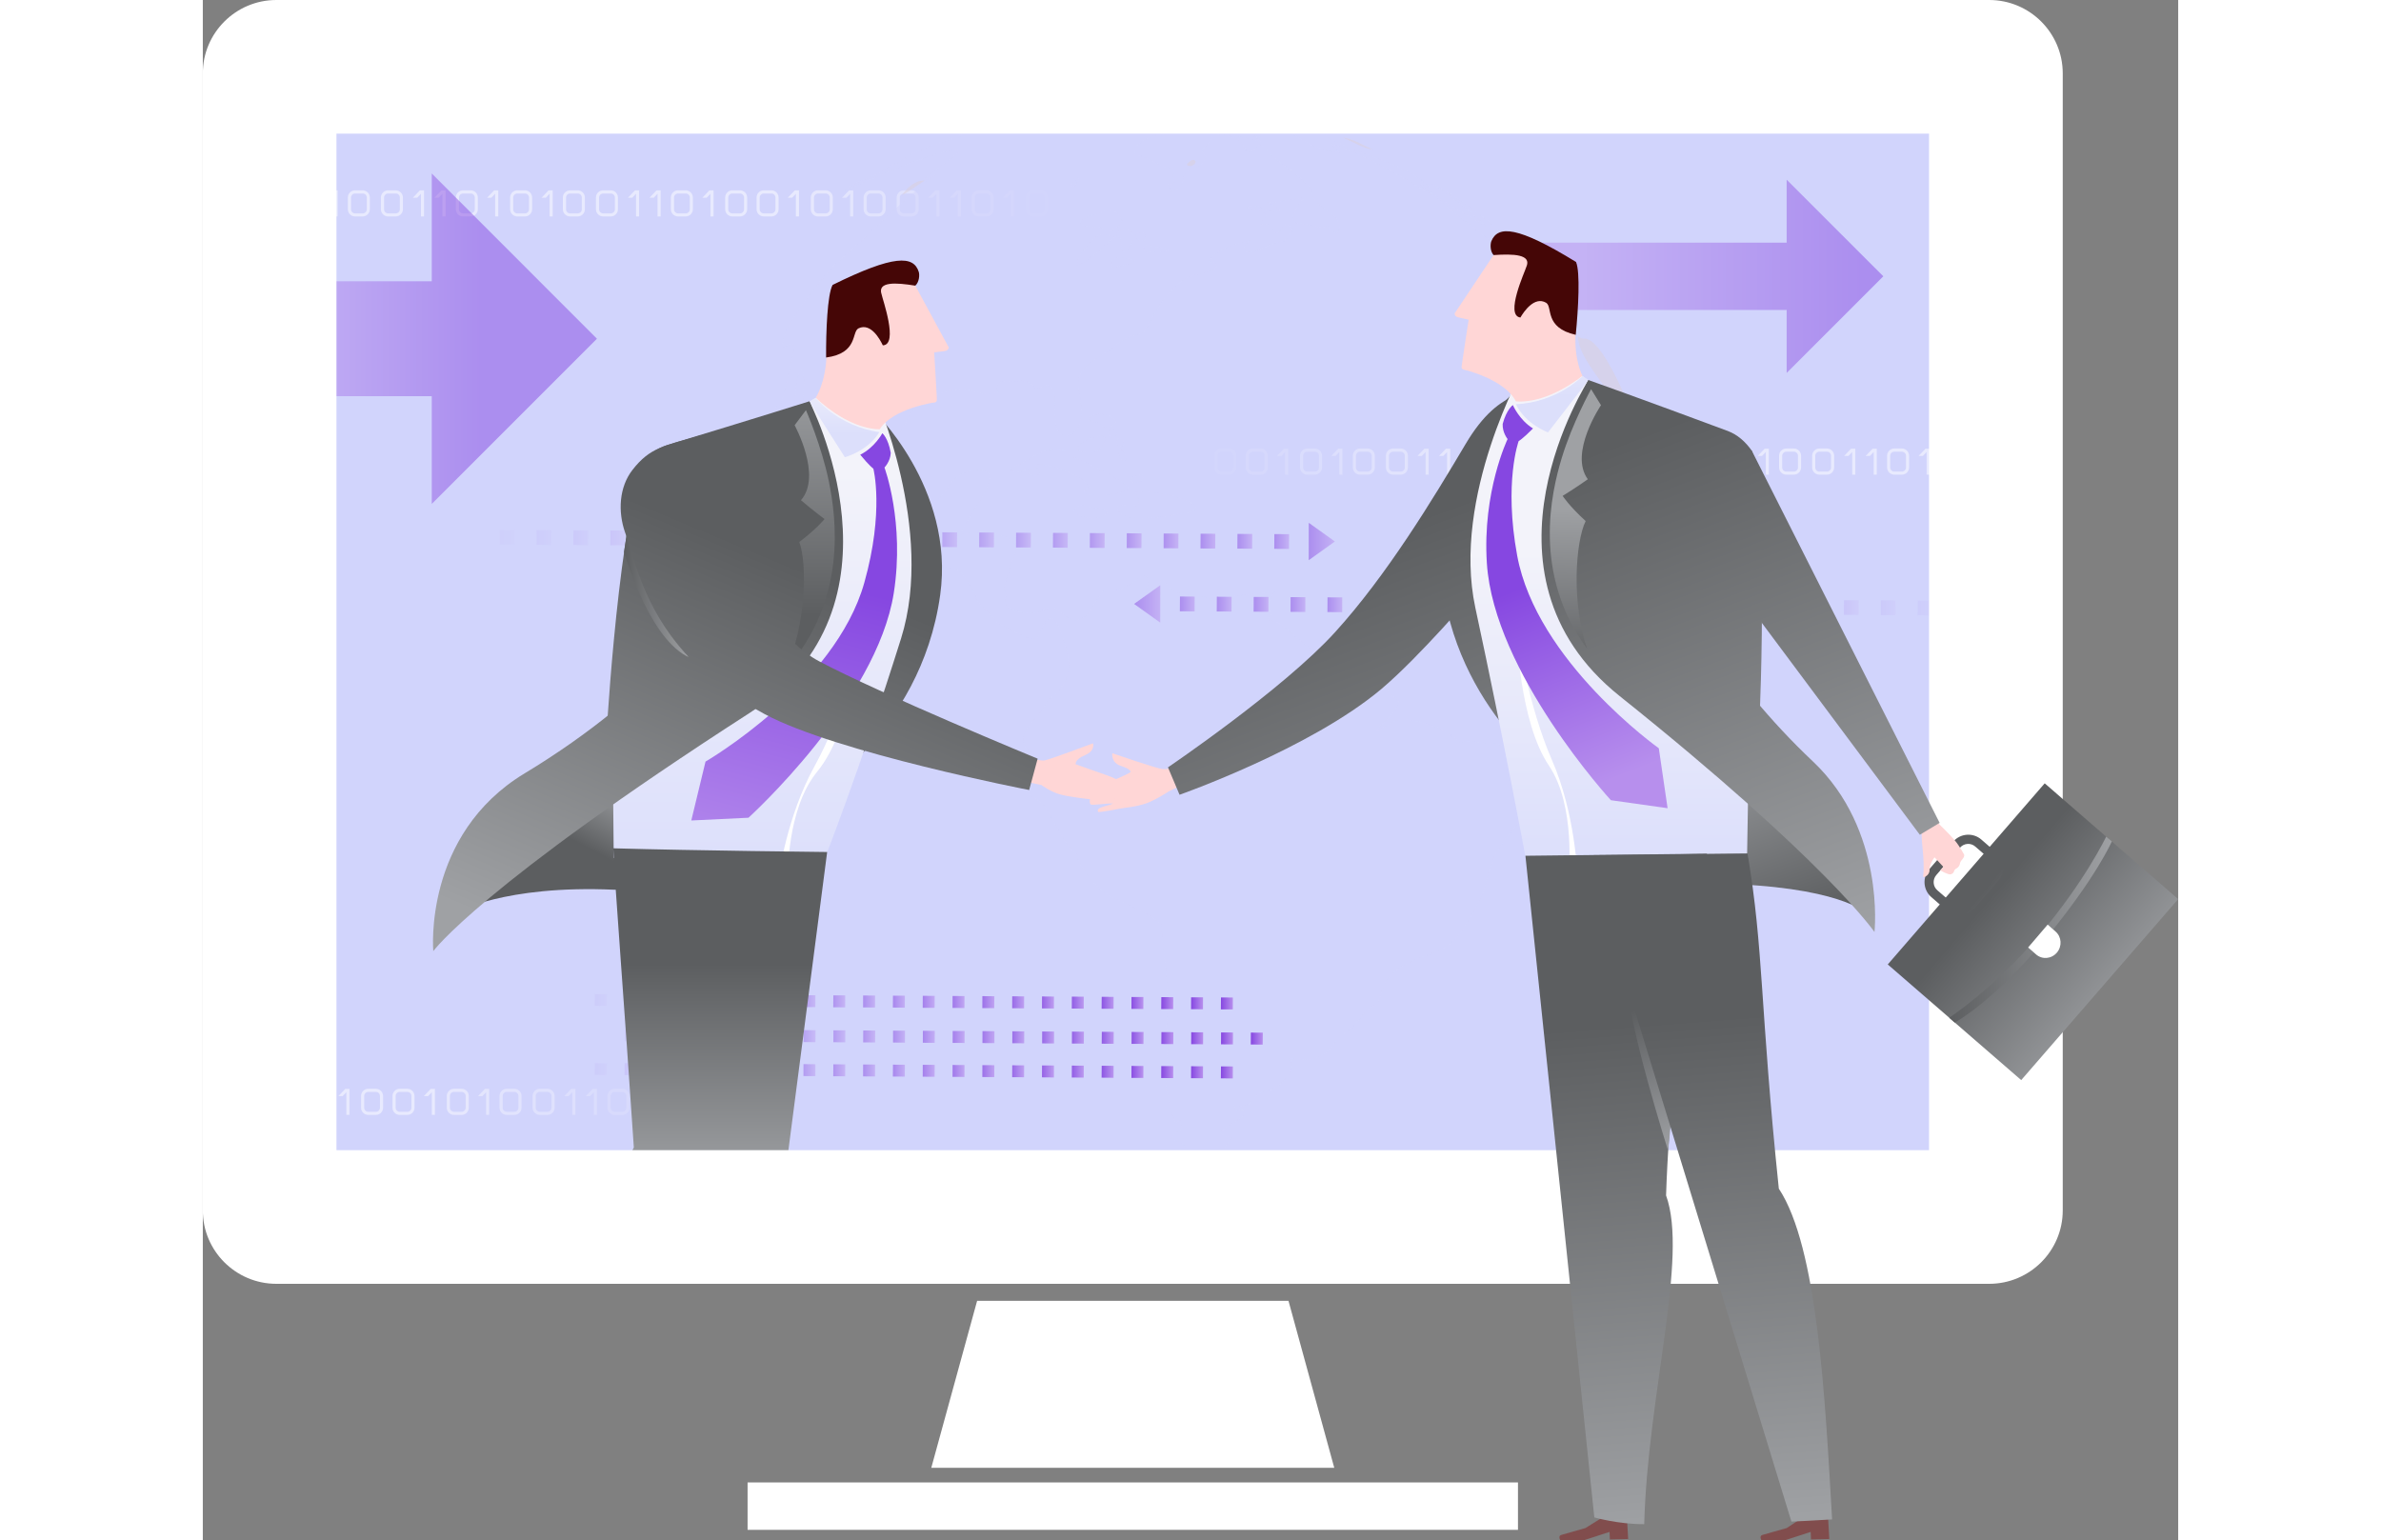 <?xml version="1.0" encoding="utf-8"?>
<!-- Generator: Adobe Illustrator 25.2.1, SVG Export Plug-In . SVG Version: 6.00 Build 0)  -->
<svg version="1.1" id="Layer_1" xmlns="http://www.w3.org/2000/svg" width="450" xmlns:xlink="http://www.w3.org/1999/xlink" x="0px" y="0px"
	 viewBox="0 0 373.34 291.11" style="enable-background:new 0 0 373.34 291.11;" xml:space="preserve">
<rect x="0" y="0" width="373.34" height="291.11" fill="#808080" stroke="none"/>
<style type="text/css">
	.st0{fill:#D1D4FC;}
	.st1{opacity:0.5;}
	.st2{fill:#FFFFFF;}
	.st3{opacity:0.1;fill:#FFFFFF;}
	.st4{opacity:0.6;fill:#FFFFFF;}
	.st5{opacity:0.7;fill:#FFFFFF;}
	.st6{opacity:0.3;fill:#FFFFFF;}
	.st7{opacity:0.2;fill:#FFFFFF;}
	.st8{opacity:0.4;fill:#FFFFFF;}
	.st9{opacity:0.5;fill:#FFFFFF;}
	.st10{opacity:0.8;fill:#FFFFFF;}
	.st11{opacity:0.9;fill:#FFFFFF;}
	.st12{fill-rule:evenodd;clip-rule:evenodd;fill:#DBCFD9;}
	.st13{fill-rule:evenodd;clip-rule:evenodd;fill:#D1D4FC;}
	.st14{opacity:0.05;fill:url(#SVGID_1_);}
	.st15{opacity:0.1;fill:url(#SVGID_2_);}
	.st16{opacity:0.15;fill:url(#SVGID_3_);}
	.st17{opacity:0.2;fill:url(#SVGID_4_);}
	.st18{opacity:0.25;fill:url(#SVGID_5_);}
	.st19{opacity:0.3;fill:url(#SVGID_6_);}
	.st20{opacity:0.35;fill:url(#SVGID_7_);}
	.st21{opacity:0.4;fill:url(#SVGID_8_);}
	.st22{opacity:0.45;fill:url(#SVGID_9_);}
	.st23{opacity:0.5;fill:url(#SVGID_10_);}
	.st24{opacity:0.55;fill:url(#SVGID_11_);}
	.st25{opacity:0.6;fill:url(#SVGID_12_);}
	.st26{opacity:0.65;fill:url(#SVGID_13_);}
	.st27{opacity:0.7;fill:url(#SVGID_14_);}
	.st28{opacity:0.75;fill:url(#SVGID_15_);}
	.st29{opacity:0.8;fill:url(#SVGID_16_);}
	.st30{opacity:0.85;fill:url(#SVGID_17_);}
	.st31{fill:url(#SVGID_18_);}
	.st32{fill:url(#SVGID_19_);}
	.st33{fill:url(#SVGID_20_);}
	.st34{fill:url(#SVGID_21_);}
	.st35{fill:url(#SVGID_22_);}
	.st36{fill:url(#SVGID_23_);}
	.st37{opacity:0.05;fill:url(#SVGID_24_);}
	.st38{opacity:0.1;fill:url(#SVGID_25_);}
	.st39{opacity:0.15;fill:url(#SVGID_26_);}
	.st40{opacity:0.2;fill:url(#SVGID_27_);}
	.st41{opacity:0.25;fill:url(#SVGID_28_);}
	.st42{opacity:0.3;fill:url(#SVGID_29_);}
	.st43{opacity:0.35;fill:url(#SVGID_30_);}
	.st44{opacity:0.4;fill:url(#SVGID_31_);}
	.st45{opacity:0.45;fill:url(#SVGID_32_);}
	.st46{opacity:0.5;fill:url(#SVGID_33_);}
	.st47{opacity:0.55;fill:url(#SVGID_34_);}
	.st48{opacity:0.6;fill:url(#SVGID_35_);}
	.st49{opacity:0.65;fill:url(#SVGID_36_);}
	.st50{opacity:0.7;fill:url(#SVGID_37_);}
	.st51{opacity:0.75;fill:url(#SVGID_38_);}
	.st52{opacity:0.8;fill:url(#SVGID_39_);}
	.st53{opacity:0.85;fill:url(#SVGID_40_);}
	.st54{opacity:0.9;fill:url(#SVGID_41_);}
	.st55{opacity:0.95;fill:url(#SVGID_42_);}
	.st56{fill:url(#SVGID_43_);}
	.st57{fill:url(#SVGID_44_);}
	.st58{fill:url(#SVGID_45_);}
	.st59{fill:url(#SVGID_46_);}
	.st60{fill:url(#SVGID_47_);}
	.st61{fill:url(#SVGID_48_);}
	.st62{fill:url(#SVGID_49_);}
	.st63{fill:url(#SVGID_50_);}
	.st64{fill:url(#SVGID_51_);}
	.st65{fill:url(#SVGID_52_);}
	.st66{fill:url(#SVGID_53_);}
	.st67{fill:url(#SVGID_54_);}
	.st68{fill:#FFD6D6;}
	.st69{fill:#450606;}
	.st70{fill:url(#SVGID_55_);}
	.st71{opacity:0.05;fill:url(#SVGID_56_);}
	.st72{opacity:0.1;fill:url(#SVGID_57_);}
	.st73{opacity:0.15;fill:url(#SVGID_58_);}
	.st74{opacity:0.2;fill:url(#SVGID_59_);}
	.st75{opacity:0.25;fill:url(#SVGID_60_);}
	.st76{opacity:0.3;fill:url(#SVGID_61_);}
	.st77{opacity:0.35;fill:url(#SVGID_62_);}
	.st78{opacity:0.4;fill:url(#SVGID_63_);}
	.st79{opacity:0.45;fill:url(#SVGID_64_);}
	.st80{opacity:0.5;fill:url(#SVGID_65_);}
	.st81{opacity:0.55;fill:url(#SVGID_66_);}
	.st82{opacity:0.6;fill:url(#SVGID_67_);}
	.st83{opacity:0.65;fill:url(#SVGID_68_);}
	.st84{opacity:0.7;fill:url(#SVGID_69_);}
	.st85{opacity:0.75;fill:url(#SVGID_70_);}
	.st86{opacity:0.8;fill:url(#SVGID_71_);}
	.st87{opacity:0.85;fill:url(#SVGID_72_);}
	.st88{opacity:0.9;fill:url(#SVGID_73_);}
	.st89{opacity:0.95;fill:url(#SVGID_74_);}
	.st90{fill:url(#SVGID_75_);}
	.st91{fill:url(#SVGID_76_);}
	.st92{fill:url(#SVGID_77_);}
	.st93{opacity:0.05;fill:url(#SVGID_78_);}
	.st94{opacity:0.1;fill:url(#SVGID_79_);}
	.st95{opacity:0.15;fill:url(#SVGID_80_);}
	.st96{opacity:0.2;fill:url(#SVGID_81_);}
	.st97{opacity:0.25;fill:url(#SVGID_82_);}
	.st98{opacity:0.3;fill:url(#SVGID_83_);}
	.st99{opacity:0.35;fill:url(#SVGID_84_);}
	.st100{opacity:0.4;fill:url(#SVGID_85_);}
	.st101{opacity:0.45;fill:url(#SVGID_86_);}
	.st102{opacity:0.5;fill:url(#SVGID_87_);}
	.st103{opacity:0.55;fill:url(#SVGID_88_);}
	.st104{opacity:0.6;fill:url(#SVGID_89_);}
	.st105{opacity:0.65;fill:url(#SVGID_90_);}
	.st106{opacity:0.7;fill:url(#SVGID_91_);}
	.st107{opacity:0.75;fill:url(#SVGID_92_);}
	.st108{opacity:0.8;fill:url(#SVGID_93_);}
	.st109{opacity:0.85;fill:url(#SVGID_94_);}
	.st110{opacity:0.9;fill:url(#SVGID_95_);}
	.st111{opacity:0.95;fill:url(#SVGID_96_);}
	.st112{fill:url(#SVGID_97_);}
	.st113{fill:url(#SVGID_98_);}
	.st114{fill:url(#SVGID_99_);}
	.st115{opacity:0.05;fill:url(#SVGID_100_);}
	.st116{opacity:0.1;fill:url(#SVGID_101_);}
	.st117{opacity:0.15;fill:url(#SVGID_102_);}
	.st118{opacity:0.2;fill:url(#SVGID_103_);}
	.st119{opacity:0.25;fill:url(#SVGID_104_);}
	.st120{opacity:0.3;fill:url(#SVGID_105_);}
	.st121{opacity:0.35;fill:url(#SVGID_106_);}
	.st122{opacity:0.4;fill:url(#SVGID_107_);}
	.st123{opacity:0.45;fill:url(#SVGID_108_);}
	.st124{opacity:0.5;fill:url(#SVGID_109_);}
	.st125{opacity:0.55;fill:url(#SVGID_110_);}
	.st126{opacity:0.6;fill:url(#SVGID_111_);}
	.st127{opacity:0.65;fill:url(#SVGID_112_);}
	.st128{opacity:0.7;fill:url(#SVGID_113_);}
	.st129{opacity:0.75;fill:url(#SVGID_114_);}
	.st130{opacity:0.8;fill:url(#SVGID_115_);}
	.st131{opacity:0.85;fill:url(#SVGID_116_);}
	.st132{opacity:0.9;fill:url(#SVGID_117_);}
	.st133{opacity:0.95;fill:url(#SVGID_118_);}
	.st134{fill:url(#SVGID_119_);}
	.st135{fill:url(#SVGID_120_);}
	.st136{fill:url(#SVGID_121_);}
	.st137{fill:url(#SVGID_122_);}
	.st138{opacity:0.5;fill:url(#SVGID_123_);}
	.st139{opacity:0.5;fill:url(#SVGID_124_);}
	.st140{fill:url(#SVGID_125_);}
	.st141{fill:url(#SVGID_126_);}
	.st142{fill:url(#SVGID_127_);}
	.st143{fill:url(#SVGID_128_);}
	.st144{fill:url(#SVGID_129_);}
	.st145{fill:url(#SVGID_130_);}
	.st146{fill:url(#SVGID_131_);}
	.st147{fill:url(#SVGID_132_);}
	.st148{fill:url(#SVGID_133_);}
	.st149{fill:url(#SVGID_134_);}
	.st150{fill:url(#SVGID_135_);}
	.st151{fill:url(#SVGID_136_);}
	.st152{fill:url(#SVGID_137_);}
	.st153{fill:#814D4D;}
	.st154{fill:url(#SVGID_138_);}
	.st155{fill:url(#SVGID_139_);}
	.st156{fill:url(#SVGID_140_);}
	.st157{fill:url(#SVGID_141_);}
</style>
<g>
	<rect x="13.88" y="14.04" class="st0" width="319.99" height="215.61"/>
	<g class="st1">
		<path class="st2" d="M32.71,210.72h-1.44c-0.75,0-1.36-0.61-1.36-1.36v-2.22c0-0.75,0.61-1.36,1.36-1.36h1.44
			c0.75,0,1.36,0.61,1.36,1.36v2.22C34.07,210.11,33.46,210.72,32.71,210.72z M31.27,206.37c-0.42,0-0.77,0.35-0.77,0.77v2.22
			c0,0.42,0.35,0.77,0.77,0.77h1.44c0.43,0,0.77-0.35,0.77-0.77v-2.22c0-0.43-0.35-0.77-0.77-0.77H31.27z"/>
		<path class="st2" d="M22.46,210.72h-1.44c-0.75,0-1.36-0.61-1.36-1.36v-2.22c0-0.75,0.61-1.36,1.36-1.36h1.44
			c0.75,0,1.36,0.61,1.36,1.36v2.22C23.81,210.11,23.2,210.72,22.46,210.72z M21.02,206.37c-0.43,0-0.77,0.35-0.77,0.77v2.22
			c0,0.42,0.35,0.77,0.77,0.77h1.44c0.42,0,0.77-0.35,0.77-0.77v-2.22c0-0.43-0.35-0.77-0.77-0.77H21.02z"/>
		<path class="st3" d="M89.55,210.72h-1.44c-0.75,0-1.36-0.61-1.36-1.36v-2.22c0-0.75,0.61-1.36,1.36-1.36h1.44
			c0.75,0,1.36,0.61,1.36,1.36v2.22C90.9,210.11,90.29,210.72,89.55,210.72z M88.11,206.37c-0.42,0-0.77,0.35-0.77,0.77v2.22
			c0,0.42,0.35,0.77,0.77,0.77h1.44c0.43,0,0.77-0.35,0.77-0.77v-2.22c0-0.43-0.35-0.77-0.77-0.77H88.11z"/>
		<path class="st4" d="M65.13,210.72h-1.44c-0.75,0-1.36-0.61-1.36-1.36v-2.22c0-0.75,0.61-1.36,1.36-1.36h1.44
			c0.75,0,1.36,0.61,1.36,1.36v2.22C66.49,210.11,65.88,210.72,65.13,210.72z M63.69,206.37c-0.43,0-0.77,0.35-0.77,0.77v2.22
			c0,0.42,0.35,0.77,0.77,0.77h1.44c0.43,0,0.77-0.35,0.77-0.77v-2.22c0-0.43-0.35-0.77-0.77-0.77H63.69z"/>
		<path class="st5" d="M58.88,210.72h-1.44c-0.75,0-1.36-0.61-1.36-1.36v-2.22c0-0.75,0.61-1.36,1.36-1.36h1.44
			c0.75,0,1.36,0.61,1.36,1.36v2.22C60.24,210.11,59.63,210.72,58.88,210.72z M57.44,206.37c-0.43,0-0.77,0.35-0.77,0.77v2.22
			c0,0.42,0.35,0.77,0.77,0.77h1.44c0.43,0,0.77-0.35,0.77-0.77v-2.22c0-0.43-0.35-0.77-0.77-0.77H57.44z"/>
		<path class="st6" d="M79.29,210.72h-1.44c-0.75,0-1.36-0.61-1.36-1.36v-2.22c0-0.75,0.61-1.36,1.36-1.36h1.44
			c0.75,0,1.36,0.61,1.36,1.36v2.22C80.65,210.11,80.04,210.72,79.29,210.72z M77.85,206.37c-0.43,0-0.77,0.35-0.77,0.77v2.22
			c0,0.42,0.35,0.77,0.77,0.77h1.44c0.43,0,0.77-0.35,0.77-0.77v-2.22c0-0.43-0.35-0.77-0.77-0.77H77.85z"/>
		<polygon class="st7" points="84.5,205.8 83.69,205.8 82.37,207.17 83.19,207.17 83.9,206.43 83.9,210.71 84.48,210.71 
			84.48,205.82 		"/>
		<polygon class="st8" points="74.5,205.8 73.69,205.8 72.37,207.17 73.19,207.17 73.9,206.43 73.9,210.71 74.48,210.71 
			74.48,205.82 		"/>
		<polygon class="st9" points="70.44,205.8 69.63,205.8 68.31,207.17 69.12,207.17 69.83,206.43 69.83,210.71 70.42,210.71 
			70.42,205.82 		"/>
		<polygon class="st10" points="54.14,205.8 53.33,205.8 52.01,207.17 52.83,207.17 53.54,206.43 53.54,210.71 54.12,210.71 
			54.12,205.82 		"/>
		<polygon class="st2" points="43.89,205.8 43.08,205.8 41.76,207.17 42.57,207.17 43.28,206.43 43.28,210.71 43.87,210.71 
			43.87,205.82 		"/>
		<polygon class="st2" points="27.74,205.8 26.93,205.8 25.61,207.17 26.42,207.17 27.13,206.43 27.13,210.71 27.72,210.71 
			27.72,205.82 		"/>
		<path class="st11" d="M48.91,210.72h-1.44c-0.75,0-1.36-0.61-1.36-1.36v-2.22c0-0.75,0.61-1.36,1.36-1.36h1.44
			c0.75,0,1.36,0.61,1.36,1.36v2.22C50.26,210.11,49.66,210.72,48.91,210.72z M47.47,206.37c-0.42,0-0.77,0.35-0.77,0.77v2.22
			c0,0.42,0.35,0.77,0.77,0.77h1.44c0.43,0,0.77-0.35,0.77-0.77v-2.22c0-0.43-0.35-0.77-0.77-0.77H47.47z"/>
		<path class="st2" d="M38.65,210.72h-1.44c-0.75,0-1.36-0.61-1.36-1.36v-2.22c0-0.75,0.61-1.36,1.36-1.36h1.44
			c0.75,0,1.36,0.61,1.36,1.36v2.22C40.01,210.11,39.4,210.72,38.65,210.72z M37.22,206.37c-0.43,0-0.77,0.35-0.77,0.77v2.22
			c0,0.42,0.35,0.77,0.77,0.77h1.44c0.42,0,0.77-0.35,0.77-0.77v-2.22c0-0.43-0.35-0.77-0.77-0.77H37.22z"/>
	</g>
	<g class="st1">
		<path class="st2" d="M101.52,40.91h-1.44c-0.75,0-1.36-0.61-1.36-1.36v-2.22c0-0.75,0.61-1.36,1.36-1.36h1.44
			c0.75,0,1.36,0.61,1.36,1.36v2.22C102.87,40.3,102.26,40.91,101.52,40.91z M100.08,36.57c-0.43,0-0.77,0.35-0.77,0.77v2.22
			c0,0.43,0.35,0.77,0.77,0.77h1.44c0.43,0,0.77-0.35,0.77-0.77v-2.22c0-0.43-0.35-0.77-0.77-0.77H100.08z"/>
		<path class="st2" d="M77.1,40.91h-1.44c-0.75,0-1.36-0.61-1.36-1.36v-2.22c0-0.75,0.61-1.36,1.36-1.36h1.44
			c0.75,0,1.36,0.61,1.36,1.36v2.22C78.46,40.3,77.85,40.91,77.1,40.91z M75.67,36.57c-0.43,0-0.77,0.35-0.77,0.77v2.22
			c0,0.43,0.35,0.77,0.77,0.77h1.44c0.42,0,0.77-0.35,0.77-0.77v-2.22c0-0.43-0.35-0.77-0.77-0.77H75.67z"/>
		<path class="st2" d="M70.85,40.91h-1.44c-0.75,0-1.36-0.61-1.36-1.36v-2.22c0-0.75,0.61-1.36,1.36-1.36h1.44
			c0.75,0,1.36,0.61,1.36,1.36v2.22C72.21,40.3,71.6,40.91,70.85,40.91z M69.42,36.57c-0.43,0-0.77,0.35-0.77,0.77v2.22
			c0,0.43,0.35,0.77,0.77,0.77h1.44c0.42,0,0.77-0.35,0.77-0.77v-2.22c0-0.43-0.35-0.77-0.77-0.77H69.42z"/>
		<path class="st2" d="M91.26,40.91h-1.44c-0.75,0-1.36-0.61-1.36-1.36v-2.22c0-0.75,0.61-1.36,1.36-1.36h1.44
			c0.75,0,1.36,0.61,1.36,1.36v2.22C92.62,40.3,92.01,40.91,91.26,40.91z M89.83,36.57c-0.43,0-0.77,0.35-0.77,0.77v2.22
			c0,0.43,0.35,0.77,0.77,0.77h1.44c0.42,0,0.77-0.35,0.77-0.77v-2.22c0-0.43-0.35-0.77-0.77-0.77H89.83z"/>
		<path class="st2" d="M60.88,40.91h-1.44c-0.75,0-1.36-0.61-1.36-1.36v-2.22c0-0.75,0.61-1.36,1.36-1.36h1.44
			c0.75,0,1.36,0.61,1.36,1.36v2.22C62.24,40.3,61.63,40.91,60.88,40.91z M59.44,36.57c-0.42,0-0.77,0.35-0.77,0.77v2.22
			c0,0.43,0.35,0.77,0.77,0.77h1.44c0.43,0,0.77-0.35,0.77-0.77v-2.22c0-0.43-0.35-0.77-0.77-0.77H59.44z"/>
		<path class="st2" d="M36.46,40.91h-1.44c-0.75,0-1.36-0.61-1.36-1.36v-2.22c0-0.75,0.61-1.36,1.36-1.36h1.44
			c0.75,0,1.36,0.61,1.36,1.36v2.22C37.82,40.3,37.21,40.91,36.46,40.91z M35.03,36.57c-0.43,0-0.77,0.35-0.77,0.77v2.22
			c0,0.43,0.35,0.77,0.77,0.77h1.44c0.43,0,0.77-0.35,0.77-0.77v-2.22c0-0.43-0.35-0.77-0.77-0.77H35.03z"/>
		<path class="st2" d="M30.21,40.91h-1.44c-0.75,0-1.36-0.61-1.36-1.36v-2.22c0-0.75,0.61-1.36,1.36-1.36h1.44
			c0.75,0,1.36,0.61,1.36,1.36v2.22C31.57,40.3,30.96,40.91,30.21,40.91z M28.78,36.57c-0.43,0-0.77,0.35-0.77,0.77v2.22
			c0,0.43,0.35,0.77,0.77,0.77h1.44c0.43,0,0.77-0.35,0.77-0.77v-2.22c0-0.43-0.35-0.77-0.77-0.77H28.78z"/>
		<path class="st2" d="M50.62,40.91h-1.44c-0.75,0-1.36-0.61-1.36-1.36v-2.22c0-0.75,0.61-1.36,1.36-1.36h1.44
			c0.75,0,1.36,0.61,1.36,1.36v2.22C51.98,40.3,51.37,40.91,50.62,40.91z M49.19,36.57c-0.43,0-0.77,0.35-0.77,0.77v2.22
			c0,0.43,0.35,0.77,0.77,0.77h1.44c0.43,0,0.77-0.35,0.77-0.77v-2.22c0-0.43-0.35-0.77-0.77-0.77H49.19z"/>
		<path class="st3" d="M158.35,40.91h-1.44c-0.75,0-1.36-0.61-1.36-1.36v-2.22c0-0.75,0.61-1.36,1.36-1.36h1.44
			c0.75,0,1.36,0.61,1.36,1.36v2.22C159.71,40.3,159.1,40.91,158.35,40.91z M156.91,36.57c-0.42,0-0.77,0.35-0.77,0.77v2.22
			c0,0.43,0.35,0.77,0.77,0.77h1.44c0.43,0,0.77-0.35,0.77-0.77v-2.22c0-0.43-0.35-0.77-0.77-0.77H156.91z"/>
		<path class="st4" d="M133.94,40.91h-1.44c-0.75,0-1.36-0.61-1.36-1.36v-2.22c0-0.75,0.61-1.36,1.36-1.36h1.44
			c0.75,0,1.36,0.61,1.36,1.36v2.22C135.29,40.3,134.69,40.91,133.94,40.91z M132.5,36.57c-0.43,0-0.77,0.35-0.77,0.77v2.22
			c0,0.43,0.35,0.77,0.77,0.77h1.44c0.43,0,0.77-0.35,0.77-0.77v-2.22c0-0.43-0.35-0.77-0.77-0.77H132.5z"/>
		<path class="st5" d="M127.69,40.91h-1.44c-0.75,0-1.36-0.61-1.36-1.36v-2.22c0-0.75,0.61-1.36,1.36-1.36h1.44
			c0.75,0,1.36,0.61,1.36,1.36v2.22C129.04,40.3,128.44,40.91,127.69,40.91z M126.25,36.57c-0.43,0-0.77,0.35-0.77,0.77v2.22
			c0,0.43,0.35,0.77,0.77,0.77h1.44c0.43,0,0.77-0.35,0.77-0.77v-2.22c0-0.43-0.35-0.77-0.77-0.77H126.25z"/>
		<path class="st6" d="M148.1,40.91h-1.44c-0.75,0-1.36-0.61-1.36-1.36v-2.22c0-0.75,0.61-1.36,1.36-1.36h1.44
			c0.75,0,1.36,0.61,1.36,1.36v2.22C149.45,40.3,148.85,40.91,148.1,40.91z M146.66,36.57c-0.43,0-0.77,0.35-0.77,0.77v2.22
			c0,0.43,0.35,0.77,0.77,0.77h1.44c0.43,0,0.77-0.35,0.77-0.77v-2.22c0-0.43-0.35-0.77-0.77-0.77H146.66z"/>
		<polygon class="st7" points="153.31,35.99 152.5,35.99 151.18,37.37 151.99,37.37 152.7,36.62 152.7,40.91 153.29,40.91 
			153.29,36.01 		"/>
		<polygon class="st8" points="143.31,35.99 142.5,35.99 141.18,37.37 141.99,37.37 142.7,36.62 142.7,40.91 143.29,40.91 
			143.29,36.01 		"/>
		<polygon class="st9" points="139.24,35.99 138.43,35.99 137.11,37.37 137.93,37.37 138.64,36.62 138.64,40.91 139.23,40.91 
			139.23,36.01 		"/>
		<polygon class="st10" points="122.95,35.99 122.14,35.99 120.82,37.37 121.63,37.37 122.34,36.62 122.34,40.91 122.93,40.91 
			122.93,36.01 		"/>
		<polygon class="st2" points="112.69,35.99 111.88,35.99 110.56,37.37 111.38,37.37 112.09,36.62 112.09,40.91 112.68,40.91 
			112.68,36.01 		"/>
		<polygon class="st2" points="96.54,35.99 95.73,35.99 94.41,37.37 95.23,37.37 95.94,36.62 95.94,40.91 96.53,40.91 96.53,36.01 
					"/>
		<polygon class="st2" points="86.55,35.99 85.74,35.99 84.42,37.37 85.23,37.37 85.94,36.62 85.94,40.91 86.53,40.91 86.53,36.01 
					"/>
		<polygon class="st2" points="82.48,35.99 81.67,35.99 80.35,37.37 81.17,37.37 81.88,36.62 81.88,40.91 82.46,40.91 82.46,36.01 
					"/>
		<polygon class="st2" points="66.15,35.99 65.34,35.99 64.02,37.37 64.83,37.37 65.54,36.62 65.54,40.91 66.13,40.91 66.13,36.01 
					"/>
		<polygon class="st2" points="55.86,35.99 55.05,35.99 53.73,37.37 54.54,37.37 55.25,36.62 55.25,40.91 55.84,40.91 55.84,36.01 
					"/>
		<polygon class="st2" points="45.9,35.99 45.09,35.99 43.77,37.37 44.58,37.37 45.29,36.62 45.29,40.91 45.88,40.91 45.88,36.01 		
			"/>
		<polygon class="st2" points="41.83,35.99 41.02,35.99 39.7,37.37 40.52,37.37 41.23,36.62 41.23,40.91 41.81,40.91 41.81,36.01 		
			"/>
		<polygon class="st2" points="25.5,35.99 24.69,35.99 23.37,37.37 24.19,37.37 24.9,36.62 24.9,40.91 25.48,40.91 25.48,36.01 		
			"/>
		<path class="st11" d="M117.71,40.91h-1.44c-0.75,0-1.36-0.61-1.36-1.36v-2.22c0-0.75,0.61-1.36,1.36-1.36h1.44
			c0.75,0,1.36,0.61,1.36,1.36v2.22C119.07,40.3,118.46,40.91,117.71,40.91z M116.28,36.57c-0.42,0-0.77,0.35-0.77,0.77v2.22
			c0,0.43,0.35,0.77,0.77,0.77h1.44c0.43,0,0.77-0.35,0.77-0.77v-2.22c0-0.43-0.35-0.77-0.77-0.77H116.28z"/>
		<path class="st2" d="M107.46,40.91h-1.44c-0.75,0-1.36-0.61-1.36-1.36v-2.22c0-0.75,0.61-1.36,1.36-1.36h1.44
			c0.75,0,1.36,0.61,1.36,1.36v2.22C108.82,40.3,108.21,40.91,107.46,40.91z M106.02,36.57c-0.42,0-0.77,0.35-0.77,0.77v2.22
			c0,0.43,0.35,0.77,0.77,0.77h1.44c0.43,0,0.77-0.35,0.77-0.77v-2.22c0-0.43-0.35-0.77-0.77-0.77H106.02z"/>
	</g>
	<g class="st1">
		<path class="st3" d="M193.98,89.71h-1.44c-0.75,0-1.36-0.61-1.36-1.36v-2.22c0-0.75,0.61-1.36,1.36-1.36h1.44
			c0.75,0,1.36,0.61,1.36,1.36v2.22C195.33,89.11,194.72,89.71,193.98,89.71z M192.54,85.37c-0.42,0-0.77,0.35-0.77,0.77v2.22
			c0,0.43,0.35,0.77,0.77,0.77h1.44c0.43,0,0.77-0.35,0.77-0.77v-2.22c0-0.42-0.35-0.77-0.77-0.77H192.54z"/>
		<path class="st2" d="M306.96,89.71h-1.44c-0.75,0-1.36-0.61-1.36-1.36v-2.22c0-0.75,0.61-1.36,1.36-1.36h1.44
			c0.75,0,1.36,0.61,1.36,1.36v2.22C308.31,89.11,307.7,89.71,306.96,89.71z M305.52,85.37c-0.42,0-0.77,0.35-0.77,0.77v2.22
			c0,0.43,0.35,0.77,0.77,0.77h1.44c0.42,0,0.77-0.35,0.77-0.77v-2.22c0-0.42-0.35-0.77-0.77-0.77H305.52z"/>
		<path class="st2" d="M300.71,89.71h-1.44c-0.75,0-1.36-0.61-1.36-1.36v-2.22c0-0.75,0.61-1.36,1.36-1.36h1.44
			c0.75,0,1.36,0.61,1.36,1.36v2.22C302.06,89.11,301.45,89.71,300.71,89.71z M299.27,85.37c-0.43,0-0.77,0.35-0.77,0.77v2.22
			c0,0.43,0.35,0.77,0.77,0.77h1.44c0.42,0,0.77-0.35,0.77-0.77v-2.22c0-0.42-0.35-0.77-0.77-0.77H299.27z"/>
		<path class="st2" d="M321.12,89.71h-1.44c-0.75,0-1.36-0.61-1.36-1.36v-2.22c0-0.75,0.61-1.36,1.36-1.36h1.44
			c0.75,0,1.36,0.61,1.36,1.36v2.22C322.47,89.11,321.86,89.71,321.12,89.71z M319.68,85.37c-0.43,0-0.77,0.35-0.77,0.77v2.22
			c0,0.43,0.35,0.77,0.77,0.77h1.44c0.42,0,0.77-0.35,0.77-0.77v-2.22c0-0.42-0.35-0.77-0.77-0.77H319.68z"/>
		<path class="st2" d="M290.73,89.71h-1.44c-0.75,0-1.36-0.61-1.36-1.36v-2.22c0-0.75,0.61-1.36,1.36-1.36h1.44
			c0.75,0,1.36,0.61,1.36,1.36v2.22C292.09,89.11,291.48,89.71,290.73,89.71z M289.29,85.37c-0.43,0-0.77,0.35-0.77,0.77v2.22
			c0,0.43,0.35,0.77,0.77,0.77h1.44c0.42,0,0.77-0.35,0.77-0.77v-2.22c0-0.42-0.35-0.77-0.77-0.77H289.29z"/>
		<path class="st2" d="M266.32,89.71h-1.44c-0.75,0-1.36-0.61-1.36-1.36v-2.22c0-0.75,0.61-1.36,1.36-1.36h1.44
			c0.75,0,1.36,0.61,1.36,1.36v2.22C267.67,89.11,267.07,89.71,266.32,89.71z M264.88,85.37c-0.43,0-0.77,0.35-0.77,0.77v2.22
			c0,0.43,0.35,0.77,0.77,0.77h1.44c0.43,0,0.77-0.35,0.77-0.77v-2.22c0-0.42-0.35-0.77-0.77-0.77H264.88z"/>
		<path class="st2" d="M260.07,89.71h-1.44c-0.75,0-1.36-0.61-1.36-1.36v-2.22c0-0.75,0.61-1.36,1.36-1.36h1.44
			c0.75,0,1.36,0.61,1.36,1.36v2.22C261.42,89.11,260.82,89.71,260.07,89.71z M258.63,85.37c-0.43,0-0.77,0.35-0.77,0.77v2.22
			c0,0.43,0.35,0.77,0.77,0.77h1.44c0.43,0,0.77-0.35,0.77-0.77v-2.22c0-0.42-0.35-0.77-0.77-0.77H258.63z"/>
		<path class="st2" d="M280.48,89.71h-1.44c-0.75,0-1.36-0.61-1.36-1.36v-2.22c0-0.75,0.61-1.36,1.36-1.36h1.44
			c0.75,0,1.36,0.61,1.36,1.36v2.22C281.83,89.11,281.22,89.71,280.48,89.71z M279.04,85.37c-0.43,0-0.77,0.35-0.77,0.77v2.22
			c0,0.43,0.35,0.77,0.77,0.77h1.44c0.42,0,0.77-0.35,0.77-0.77v-2.22c0-0.42-0.35-0.77-0.77-0.77H279.04z"/>
		<path class="st2" d="M250.81,89.71h-1.44c-0.75,0-1.36-0.61-1.36-1.36v-2.22c0-0.75,0.61-1.36,1.36-1.36h1.44
			c0.75,0,1.36,0.61,1.36,1.36v2.22C252.17,89.11,251.56,89.71,250.81,89.71z M249.37,85.37c-0.42,0-0.77,0.35-0.77,0.77v2.22
			c0,0.43,0.35,0.77,0.77,0.77h1.44c0.43,0,0.77-0.35,0.77-0.77v-2.22c0-0.42-0.35-0.77-0.77-0.77H249.37z"/>
		<path class="st5" d="M226.4,89.71h-1.44c-0.75,0-1.36-0.61-1.36-1.36v-2.22c0-0.75,0.61-1.36,1.36-1.36h1.44
			c0.75,0,1.36,0.61,1.36,1.36v2.22C227.75,89.11,227.14,89.71,226.4,89.71z M224.96,85.37c-0.43,0-0.77,0.35-0.77,0.77v2.22
			c0,0.43,0.35,0.77,0.77,0.77h1.44c0.43,0,0.77-0.35,0.77-0.77v-2.22c0-0.42-0.35-0.77-0.77-0.77H224.96z"/>
		<path class="st4" d="M220.15,89.71h-1.44c-0.75,0-1.36-0.61-1.36-1.36v-2.22c0-0.75,0.61-1.36,1.36-1.36h1.44
			c0.75,0,1.36,0.61,1.36,1.36v2.22C221.5,89.11,220.89,89.71,220.15,89.71z M218.71,85.37c-0.43,0-0.77,0.35-0.77,0.77v2.22
			c0,0.43,0.35,0.77,0.77,0.77h1.44c0.43,0,0.77-0.35,0.77-0.77v-2.22c0-0.42-0.35-0.77-0.77-0.77H218.71z"/>
		<path class="st2" d="M240.56,89.71h-1.44c-0.75,0-1.36-0.61-1.36-1.36v-2.22c0-0.75,0.61-1.36,1.36-1.36h1.44
			c0.75,0,1.36,0.61,1.36,1.36v2.22C241.91,89.11,241.31,89.71,240.56,89.71z M239.12,85.37c-0.43,0-0.77,0.35-0.77,0.77v2.22
			c0,0.43,0.35,0.77,0.77,0.77h1.44c0.43,0,0.77-0.35,0.77-0.77v-2.22c0-0.42-0.35-0.77-0.77-0.77H239.12z"/>
		<polygon class="st2" points="245.77,84.8 244.95,84.8 243.63,86.17 244.45,86.17 245.16,85.43 245.16,89.71 245.75,89.71 
			245.75,84.82 		"/>
		<polygon class="st11" points="235.77,84.8 234.96,84.8 233.64,86.17 234.45,86.17 235.16,85.43 235.16,89.71 235.75,89.71 
			235.75,84.82 		"/>
		<polygon class="st10" points="231.7,84.8 230.89,84.8 229.57,86.17 230.39,86.17 231.1,85.43 231.1,89.71 231.68,89.71 
			231.68,84.82 		"/>
		<polygon class="st9" points="215.41,84.8 214.59,84.8 213.28,86.17 214.09,86.17 214.8,85.43 214.8,89.71 215.39,89.71 
			215.39,84.82 		"/>
		<polygon class="st6" points="205.15,84.8 204.34,84.8 203.02,86.17 203.84,86.17 204.55,85.43 204.55,89.71 205.13,89.71 
			205.13,84.82 		"/>
		<polygon class="st2" points="326.4,84.8 325.59,84.8 324.27,86.17 325.08,86.17 325.79,85.43 325.79,89.71 326.38,89.71 
			326.38,84.82 		"/>
		<polygon class="st2" points="316.4,84.8 315.59,84.8 314.27,86.17 315.08,86.17 315.79,85.43 315.79,89.71 316.38,89.71 
			316.38,84.82 		"/>
		<polygon class="st2" points="312.34,84.8 311.52,84.8 310.2,86.17 311.02,86.17 311.73,85.43 311.73,89.71 312.32,89.71 
			312.32,84.82 		"/>
		<polygon class="st2" points="296,84.8 295.19,84.8 293.87,86.17 294.69,86.17 295.4,85.43 295.4,89.71 295.98,89.71 295.98,84.82 
					"/>
		<polygon class="st2" points="285.71,84.8 284.9,84.8 283.58,86.17 284.4,86.17 285.11,85.43 285.11,89.71 285.69,89.71 
			285.69,84.82 		"/>
		<polygon class="st2" points="275.75,84.8 274.94,84.8 273.62,86.17 274.44,86.17 275.15,85.43 275.15,89.71 275.73,89.71 
			275.73,84.82 		"/>
		<polygon class="st2" points="271.69,84.8 270.87,84.8 269.56,86.17 270.37,86.17 271.08,85.43 271.08,89.71 271.67,89.71 
			271.67,84.82 		"/>
		<polygon class="st2" points="255.35,84.8 254.54,84.8 253.22,86.17 254.04,86.17 254.75,85.43 254.75,89.71 255.33,89.71 
			255.33,84.82 		"/>
		<path class="st8" d="M210.17,89.71h-1.44c-0.75,0-1.36-0.61-1.36-1.36v-2.22c0-0.75,0.61-1.36,1.36-1.36h1.44
			c0.75,0,1.36,0.61,1.36,1.36v2.22C211.53,89.11,210.92,89.71,210.17,89.71z M208.74,85.37c-0.42,0-0.77,0.35-0.77,0.77v2.22
			c0,0.43,0.35,0.77,0.77,0.77h1.44c0.43,0,0.77-0.35,0.77-0.77v-2.22c0-0.42-0.35-0.77-0.77-0.77H208.74z"/>
		<path class="st7" d="M199.92,89.71h-1.44c-0.75,0-1.36-0.61-1.36-1.36v-2.22c0-0.75,0.61-1.36,1.36-1.36h1.44
			c0.75,0,1.36,0.61,1.36,1.36v2.22C201.28,89.11,200.67,89.71,199.92,89.71z M198.48,85.37c-0.42,0-0.77,0.35-0.77,0.77v2.22
			c0,0.43,0.35,0.77,0.77,0.77h1.44c0.43,0,0.77-0.35,0.77-0.77v-2.22c0-0.42-0.35-0.77-0.77-0.77H198.48z"/>
	</g>
	<g class="st1">
		<path class="st12" d="M187.65,30.55c-0.11,0.7-1.14,1.13-1.69,0.57C186.31,30.64,187.23,29.73,187.65,30.55z"/>
		<path class="st12" d="M136.46,34.1c-1.44,0.96-2.83,1.97-4.36,2.84C133.06,35.52,134.57,34.09,136.46,34.1z"/>
		<path class="st12" d="M246.56,57.94c0.63,0.12,1.23,0.28,1.27,0.99C247.18,58.82,246.73,58.52,246.56,57.94z"/>
		<path class="st12" d="M247.82,57.94c0.5-0.03,0.73,0.2,0.7,0.71C248.12,58.58,247.88,58.34,247.82,57.94z"/>
		<path class="st12" d="M249.93,59.49c0.63-0.02,1.1,0.12,0.99,0.85C250.52,60.14,249.9,60.14,249.93,59.49z"/>
		<path class="st12" d="M260.76,64.04c4.19-1.23,11.54,19.32,12.83,23.03c3.43,9.87,8.08,24.39,5.31,34.86
			c-0.54-1.03-0.92-2.12-1.13-3.26c-0.11,0.42-0.2,0.85-0.28,1.27c-0.64-4.72-2.57-8.1-4.22-12.34c-1.65-4.28-1.15-8.97-2.39-13.48
			c-1.42-5.22-1.64-10.94-3.23-16.18c-1.28-4.2-7.8-10.1-7.73-14.33C260.2,63.75,260.48,63.89,260.76,64.04
			C260.97,63.98,260.46,63.65,260.76,64.04z"/>
		<path class="st12" d="M265.82,78.37c-0.37-0.25-0.94-0.85-0.56-1.42C265.81,77.01,266,78.01,265.82,78.37z"/>
		<path class="st12" d="M266.11,77.52c0.37,0.25,0.76,1.04,0.56,1.42C266.24,78.74,265.85,77.95,266.11,77.52z"/>
		<path class="st13" d="M172.52,79.47c-0.03,0.94-1.26,1.26-2.17,1.45c-0.15-0.57-0.93-0.58-0.78-1.15
			c-0.96,0.34-1.16-0.11-2.17-0.27C167.4,77.79,171.46,77.9,172.52,79.47z"/>
		<path class="st13" d="M170.91,81.63c0.58-0.7,1.19-0.7,1.83,0C172.74,82.11,172.45,83.95,170.91,81.63z"/>
		<path class="st13" d="M167.39,85.43c-7.52,0,7.32-6.62,2.02-0.36C169.18,85.34,167.54,85.48,167.39,85.43z"/>
		<path class="st13" d="M174.15,84.05c-1.56,1.02-1.76-0.54-1.12-1.28C173.9,82.68,174.02,83.4,174.15,84.05z"/>
		<path class="st13" d="M173.44,84.89c0.76,0.22,1.48,1.54,0.85,2.27C173.08,87.02,172.83,85.47,173.44,84.89z"/>
		<path class="st13" d="M166.2,87.14c0.81,0.45,8.13,3.68,8.79,5.13c-0.57,1.39-7.56,1.62-8.44,0.86c0.19-0.56,0.57-0.94,1.13-1.14
			c-1.67-2.22-8.51-4.97-10.55-3.98c0.49,0.27,0.86,0.65,1.13,1.14c0.06,1.03-1.82,0.86-2.25,0.42c0.11-0.42,0.3-0.8,0.56-1.13
			c-1.08,0.12-3.23,1.84-3.94,0c3.61-0.99,7.9-6.1,11.98-2.03C164.87,86.67,165.43,86.59,166.2,87.14z"/>
		<path class="st13" d="M177.52,89.72c0.89,1.43-1.67,1.88-2.25,1C175.64,89.99,176.64,89.92,177.52,89.72z"/>
		<path class="st13" d="M172.88,95.68c1.31-0.33,2.62-0.33,3.94,0c0.75-2.51-2.86-3.04,1.97-2.7c2.21,0.16,3.6,0.38,5.49,0.99
			c0.86,0.27,6.18,2.23,1.4,2.98C183.87,97.24,172.43,99.67,172.88,95.68z"/>
		<path class="st13" d="M170.9,96.51c0,2.19-5.38,1.63-6.32,0.02c0.88-1.8,2.76-0.75,4.09-0.5C169.1,96.11,169.72,95.98,170.9,96.51
			z"/>
		<path class="st13" d="M230.11,34.8c-0.15,0.69,11.07,7.14,12.37,7.95c-3.16-3.14-6.77-5.88-10.54-8.23
			c12.03,5.94,22.89,18.09,30.09,29.52c-3.65-3.14-5.37-6.56-8.44-10.08c-0.05,0.25-0.01,0.49,0.14,0.71
			c-3.44-0.49-7.17-6.22-9.56-8.37c-4.18-3.76-9.13-6.75-12.23-10.22c0.36,0.57,0.83,1.05,1.4,1.42
			c-6.38-3.94-12.89-7.8-19.97-10.36c0.41,0.61,0.88,1.18,1.41,1.7c-4.16-0.18-9.2-3.28-11.39-6.1c0.12,0.32-6.35-1.06-6.61-1.14
			c1.05-0.3,2.08-0.25,3.09,0.14c-2.4-1.72-5.82-1.53-8.58-2.13c0.12,0.16,0.12,0.3,0,0.43c2.74,1.03,7.68,1.75,9.56,3.97
			c-1.44,0.26-0.92,0.45-2.67-0.14c0.61,0.53,1.22,1.05,1.83,1.56c0,0.91-0.97,0.3-1.4,0.28c0.53,0.31,1,0.68,1.4,1.14
			c-2.4-0.91-6.79-1.23-8.72-2.56c0.32-0.7,5.58-0.67,2.39-1.99c0.01,0,0.12,1.08-1.26,0.57c0.16-0.3,0.34-0.58,0.56-0.85
			c-1.05-1.25-3.52,1.41-5.06,1.28c0.85,0.38,1.59,0.9,2.25,1.56c-4.87,0.52-9.78-0.94-14.06,2.98c-0.01,0.16,0.28,0.47,0,1.56
			c2.81-0.18,4.5,2.62,7.45,2.27c-0.1,2.2-0.38,1.05,0.14,2.7c-0.3,0.51-0.72,0.6-1.27,0.28c0.11,0.55,0.3,1.07,0.56,1.56
			c3.75-1.14,0.89-3.16,4.24-4.38c1.2-0.29,2-1.01,2.39-2.14c-0.29-0.48-0.57-0.95-0.86-1.43c1.07-0.66,1.72-1.61,1.97-2.84
			c1.44-0.13,2.83,0.08,4.16,0.63c2.95,1.03,0.7,1.85,3.01,2.77c0.79-0.31,1.4-0.83,1.83-1.56c1.54,0.59,2.13,2.17,3.37,3.12
			c-0.36-0.37,7.79,5.45,6.47,6.1c0.09,2.6,6.87,4.23,4.92,7.52c-1.25,0.17-1.56-1.2-1.97-1.28c-2.18,0.6-2.55-0.31-5.31-0.48
			c-2.82-0.17,0.06-3.69,0.96-4.91c0.02,0.04-6.24,1.1-7.17,0.99c1.07,0.17,1.91,0.69,2.53,1.56c-2.74,0.77-3.63-2.03-6.61-0.57
			c0.99,0.04,3.73,0.13,4.11,1.71c-0.01-0.45-1.72,2.03-0.99,1.45c0.91-0.73,2.71,0.95,2.65,1.53c0.98,0.34,1.16-1.38,1.97-1.56
			c2.44,0.46,0.41,2.52-0.28,3.12c-1.91,0.16-3.42,1.11-5.13,1.84c-2.94,1.26-2.88-1.54-1.06-1.99c-2.25,0.73-4.82,0.91-6.72,2.5
			c-3.17,2.64,0.2,0.74,0.11,2.47c0.05,0.8-3.55,1.36-4.37,1.68c-2.67,1.07-2.92,1.67-4.91,3.78c-2.39,2.53-2.9,4.9-4.78,7.31
			c-2.23-0.26-5.19,2.37-6.94,3.51c-2.32,1.51-5.66,3.32-5.07,6.64c0.42,2.33,1.57,7.44-1.56,8.84c-4.05,1.81-2.51-7.31-3.23-8.42
			c-1.25-1.94-1.44-0.24-3.31-0.35c-1.95-2.27-3.73-0.99-6.47-1.28c-2.46,1.53,1.45,2.15-2.37,2.35c-1.82,0.09-2.65-0.63-4.4-0.84
			c-2.8-0.35-7.67,1.35-9.79,3.82c-1.87,2.18-3.38,6.77-4.81,9.43c-1.27,2.36,0.81,4.8,0.73,7.11c-0.11,3.16,6.26,0.77,7.56,1.12
			c3.5-1.9,2.94-5.26,7.2-6.05c8.73-1.61-0.78,8.31-1.86,12.01c2.25-0.65,6.98-0.49,8.99,0.68c2.97,1.71,0.84,3.19,0.36,5.55
			c-0.36,1.8-1.64,3.83-0.64,5.12c-1.84,3.32,5.01,4.1,6.73,3.04c2.93-1.82,3.93,1.55,6.21,1.78c2.53,0.27,3.92-4.2,5.48-5.53
			c1.35,0.67,4.21-0.67,5.3-1.56c4.66-3.82,2.96,2.33,2.04,1.74c2.76,1.75,2.73-3.87,4.26-1.74c2.01,2.81,4.95,2.15,7.67,2.69
			c0.81,0.58,1.7,1.01,2.67,1.28c1.78-0.23,1.28-1.62,3.72-1.57c1.06,0.02,6.52-0.8,6.54-0.7c-0.02,0.1-1.45,2.94-1.83,2.98
			c1.35,0.62,1.48,1.38,0.42,2.27c3.86,0.83,4.57,2.97,7.47,4.92c3.16,2.13,6.95,0.34,10.43,2.1c1.7,0.86,3.16,2.1,4.6,3.34
			c-0.2,1.39,0.15,3.72,1.55,4.39c2.81,1.35-2.8,4.95-3.38,6.39c0.28,0.11,3.43-2.19,4.46-2.24c2.27-0.12,5.23,0.83,7.69,1.76
			c0.58,0.22,3.83,2.58,3.72,2.64c1.06-0.59,4.65,0.15,6.06,0.12c2.25-0.05,3.43,2.06,4.9,3.37c2.68,2.4,4.85,0.52,3.52,6.22
			c-0.61,2.65-9.11,11.34-8.28,12.97c-0.92,0.79-1.16,3.84-1.69,5.11c-1.28,3.14-2.45,5.15-4.39,8.01
			c-3.04,4.46-7.89,4.05-12.03,7.1c-2.8,2.06-2.51,3.53-3.82,6.61c-2.29,0.57-3.71,3.79-5.71,5.08c-2.06,1.32-2.86,3.55-5.16,4.78
			c-2.38,1.28-3.35,0.08-5.72,0.35c1.77,2.06-1.78,5.63-4.33,6.09c-3.21,0.57-1.98,3.6-6.08,2.71c0.04,0.38,0.09,0.76,0.14,1.14
			c0.62-0.29,1.22-0.29,1.83,0c0.11,1.51-4.06,2.94-4.5,4.11c0.58,0.55,1.29,0.79,2.11,0.71c-0.03,1.08-5.98,5.77,0.14,5.11
			c-1.59,1.25-3.82,0.8-5.62,0.57c0.19-0.31-0.66-0.28-1.41-0.29c-0.39-1.04-1.09-1.8-2.11-2.27c0.9-2.21-2.07-2.21-2.53-2.84
			c1.72-2.4,2.34-0.73,1.69-3.55c-1.35,2.54-2.32-5.13-2.53-5.54c-0.22-0.43,0.72-12.27-0.07-11.85c0.3-0.16,0.15-7.03,0.13-7.99
			c-0.07-3.84-0.85-7.36-1.04-11.38c-2.97-2.91-7.22-3.88-10.66-6.06c-1.55-0.98-5.23-5.34-5.23-7.14
			c-3.06-2.54-4.28-7.1-6.85-10.02c-0.43-0.49-4.63-2.11-2.57-3.18c-2.35-1.88-0.02-4.38,1.69-5.53c-6.37-3.54,1.81-7.93,1.97-10.36
			c3.41-2.3,4.93-5.62,3.77-9.52c-0.41-1.36-1.16-4.33-2.14-5.6c-1.68-2.17-3.38,3.28-3.44,3.29c-1.56,0.51-5.92-2.2-7.61-2.93
			c0-0.84-5.04-4.84-3.8-4.82c-1.17-1.74-1.76-3.95-3.93-5.39c-1.53-0.02-5.66-1.35-7.03-2.13c-2.66-1.5-1.63-4.54-5.34-4.54
			c-2.2,0.69-1.98,0.91-4.22,0.28c-1.01-0.29-2.96-1.86-4.08-1.56c-2.19-2.13-4.96-3.3-6.76-5.42c-1.84-2.17,0.99-4.77,0.66-7.13
			c-0.19-1.52-0.61-2.97-1.26-4.36c-1.16-2.36-0.27-2.01-0.8-4.24c-0.38-1.57,0.63-8.08-0.42-8.5c-2.45,2.67,0.07,16.85-3.09,16.6
			c0.08-2.87-1-3.24-0.28-6.24c-0.52-1.92-3.11-2.46-0.59-3.93c0.4-0.24,2.33-8.95,2.56-10.4c0.22-1.45-1.18-0.8-1.83-0.28
			c-1.97-2.32,7.95-14.23,9.84-15.89c6.66-5.87,12.03-11.61,18.84-16.89c-0.63,0.59-1.38,0.88-2.25,0.85
			c2.1-1.84,4.62-3.14,6.61-5.11c-0.43-2.05-19.92,6.51-21.83,7.56c1.71-1.53,3.99-2.36,6.07-3.23c1.3-0.54,4.02-2.64,3.8-1.92
			c0.53-0.58,1.18-0.96,1.97-1.14c-0.23-0.17-0.46-0.17-0.71,0c3.42-1.89,7.22-3.1,10.97-4.12c-0.18-0.1-0.36-0.1-0.56,0
			c3.92-3.05,13.44-4.54,18.29-4.62c2.82-0.04,12.4,1.51,14.05-0.49c-0.66-0.08-1.32-0.03-1.97,0.14c-0.28-1.4,8.85-1.38,9.98-0.99
			c-0.48,0.26-0.95,0.54-1.4,0.85c0.05,1.04,1.99,0.42,2.67,0.99c-0.24-0.41-0.15-0.74,0.28-0.99c-0.74,0.23-1.26-0.01-1.55-0.71
			c1.17-0.17,2.34-0.21,3.52-0.14c-0.71-0.1-1.41-0.24-2.11-0.42c0.75-0.39,1.5-0.39,2.25,0c-0.19-0.74-1.68-0.38-2.11-0.57
			c3.63-3.25,22.32,3.63,27.56,5.53c-1.63,1.24,4.36,3.37,4.81,3.56c5.12,2.12,10.78,3.61,15.02,7.37
			C231.27,35.37,230.66,35.18,230.11,34.8C230.04,35.12,230.69,34.93,230.11,34.8z M164.58,33.81c0.01,0.52-0.23,0.9-0.7,1.14
			c0.95,1.02,1.67-0.87,1.68-1.42C165.23,33.58,164.9,33.67,164.58,33.81C164.99,34.49,165.03,33.83,164.58,33.81z M168.74,40.54
			c-1.07-0.02-1.89,0.81-2.89,1.21c-0.18,1.52,3.38,0.86,4.27,1.36c-0.08,1.29,3.03,0.35,3.6-1.5
			C172.32,38.41,169.96,40.29,168.74,40.54z M172.84,44.64c1.43,0.81,0.13,2.7,1.31,3.07c2.55-1.86,1.96-5.56-0.96-4.06
			C172.89,43.81,172.4,44.14,172.84,44.64z M167.84,45.72c-1.46,1.99-2.21,1.75-2.69,4.41c2.34-0.5,5.13-3.89,7.46-5.41
			c-0.61,0.1-2.1-0.76-3.09-0.26C169.1,44.66,168.56,44.84,167.84,45.72z M176.66,45.19c0.32,0.39,0.86,0.12,1.28,0.4
			c0.97-1.93-0.86-1.83-1.42-1.37S176.46,45.07,176.66,45.19z M178.5,47.72c1.27-0.65,3.53,0.68,4.22-0.85
			C181.55,47.42,175.65,44.9,178.5,47.72z M171.89,50.55c1.62-0.26,3.24-0.52,4.36-1.28C174.37,48.74,171,47.9,171.89,50.55z
			 M198.19,114.13c0.54,0.02,1.12,0.08,1.13-0.43C198.96,113.41,198.16,113.58,198.19,114.13z M178.08,116.11
			c0.04-0.85,0.03-1.64-0.56-1.84C176.83,114.7,177.02,116.24,178.08,116.11z"/>
		<path class="st12" d="M215.48,26.01c1.88,0.19,3.88,1.48,5.63,2.27C219.29,28.03,217.28,26.75,215.48,26.01z"/>
		<path class="st12" d="M252.75,55.1c2.02,1.22,3.75,3.97,5.2,6.25C256.12,59.36,254.68,56.97,252.75,55.1z"/>
	</g>
	<g class="st1">
		<linearGradient id="SVGID_1_" gradientUnits="userSpaceOnUse" x1="331.074" y1="114.941" x2="333.877" y2="114.941">
			<stop  offset="0" style="stop-color:#8647E1"/>
			<stop  offset="1" style="stop-color:#B78FED"/>
		</linearGradient>
		<polygon class="st14" points="331.09,113.54 333.88,113.55 333.86,116.34 331.07,116.33 		"/>
		<linearGradient id="SVGID_2_" gradientUnits="userSpaceOnUse" x1="324.103" y1="114.903" x2="326.905" y2="114.903">
			<stop  offset="0" style="stop-color:#8647E1"/>
			<stop  offset="1" style="stop-color:#B78FED"/>
		</linearGradient>
		<polygon class="st15" points="324.12,113.5 326.9,113.52 326.89,116.31 324.1,116.29 		"/>
		<linearGradient id="SVGID_3_" gradientUnits="userSpaceOnUse" x1="317.129" y1="114.866" x2="319.932" y2="114.866">
			<stop  offset="0" style="stop-color:#8647E1"/>
			<stop  offset="1" style="stop-color:#B78FED"/>
		</linearGradient>
		<polygon class="st16" points="317.14,113.46 319.93,113.48 319.92,116.27 317.13,116.25 		"/>
		<linearGradient id="SVGID_4_" gradientUnits="userSpaceOnUse" x1="310.157" y1="114.828" x2="312.961" y2="114.828">
			<stop  offset="0" style="stop-color:#8647E1"/>
			<stop  offset="1" style="stop-color:#B78FED"/>
		</linearGradient>
		<polygon class="st17" points="310.17,113.43 312.96,113.44 312.95,116.23 310.16,116.21 		"/>
		<linearGradient id="SVGID_5_" gradientUnits="userSpaceOnUse" x1="303.187" y1="114.79" x2="305.989" y2="114.79">
			<stop  offset="0" style="stop-color:#8647E1"/>
			<stop  offset="1" style="stop-color:#B78FED"/>
		</linearGradient>
		<polygon class="st18" points="303.2,113.39 305.99,113.4 305.97,116.19 303.19,116.18 		"/>
		<linearGradient id="SVGID_6_" gradientUnits="userSpaceOnUse" x1="296.213" y1="114.752" x2="299.018" y2="114.752">
			<stop  offset="0" style="stop-color:#8647E1"/>
			<stop  offset="1" style="stop-color:#B78FED"/>
		</linearGradient>
		<polygon class="st19" points="296.23,113.35 299.02,113.36 299,116.15 296.21,116.14 		"/>
		<linearGradient id="SVGID_7_" gradientUnits="userSpaceOnUse" x1="289.242" y1="114.713" x2="292.045" y2="114.713">
			<stop  offset="0" style="stop-color:#8647E1"/>
			<stop  offset="1" style="stop-color:#B78FED"/>
		</linearGradient>
		<polygon class="st20" points="289.26,113.31 292.05,113.33 292.03,116.11 289.24,116.1 		"/>
		<linearGradient id="SVGID_8_" gradientUnits="userSpaceOnUse" x1="282.269" y1="114.676" x2="285.074" y2="114.676">
			<stop  offset="0" style="stop-color:#8647E1"/>
			<stop  offset="1" style="stop-color:#B78FED"/>
		</linearGradient>
		<polygon class="st21" points="282.28,113.27 285.07,113.29 285.06,116.08 282.27,116.06 		"/>
		<linearGradient id="SVGID_9_" gradientUnits="userSpaceOnUse" x1="275.297" y1="114.639" x2="278.1" y2="114.639">
			<stop  offset="0" style="stop-color:#8647E1"/>
			<stop  offset="1" style="stop-color:#B78FED"/>
		</linearGradient>
		<polygon class="st22" points="275.31,113.24 278.1,113.25 278.09,116.04 275.3,116.02 		"/>
		<linearGradient id="SVGID_10_" gradientUnits="userSpaceOnUse" x1="268.326" y1="114.6" x2="271.129" y2="114.6">
			<stop  offset="0" style="stop-color:#8647E1"/>
			<stop  offset="1" style="stop-color:#B78FED"/>
		</linearGradient>
		<polygon class="st23" points="268.34,113.2 271.13,113.21 271.12,116 268.33,115.99 		"/>
		<linearGradient id="SVGID_11_" gradientUnits="userSpaceOnUse" x1="261.355" y1="114.561" x2="264.158" y2="114.561">
			<stop  offset="0" style="stop-color:#8647E1"/>
			<stop  offset="1" style="stop-color:#B78FED"/>
		</linearGradient>
		<polygon class="st24" points="261.37,113.16 264.16,113.18 264.14,115.96 261.35,115.95 		"/>
		<linearGradient id="SVGID_12_" gradientUnits="userSpaceOnUse" x1="254.38" y1="114.524" x2="257.185" y2="114.524">
			<stop  offset="0" style="stop-color:#8647E1"/>
			<stop  offset="1" style="stop-color:#B78FED"/>
		</linearGradient>
		<polygon class="st25" points="254.4,113.12 257.19,113.14 257.17,115.93 254.38,115.91 		"/>
		<linearGradient id="SVGID_13_" gradientUnits="userSpaceOnUse" x1="247.407" y1="114.485" x2="250.213" y2="114.485">
			<stop  offset="0" style="stop-color:#8647E1"/>
			<stop  offset="1" style="stop-color:#B78FED"/>
		</linearGradient>
		<polygon class="st26" points="247.42,113.08 250.21,113.1 250.2,115.89 247.41,115.87 		"/>
		<linearGradient id="SVGID_14_" gradientUnits="userSpaceOnUse" x1="240.436" y1="114.448" x2="243.241" y2="114.448">
			<stop  offset="0" style="stop-color:#8647E1"/>
			<stop  offset="1" style="stop-color:#B78FED"/>
		</linearGradient>
		<polygon class="st27" points="240.45,113.04 243.24,113.06 243.23,115.85 240.44,115.84 		"/>
		<linearGradient id="SVGID_15_" gradientUnits="userSpaceOnUse" x1="233.464" y1="114.41" x2="236.269" y2="114.41">
			<stop  offset="0" style="stop-color:#8647E1"/>
			<stop  offset="1" style="stop-color:#B78FED"/>
		</linearGradient>
		<polygon class="st28" points="233.48,113.01 236.27,113.02 236.26,115.81 233.46,115.8 		"/>
		<linearGradient id="SVGID_16_" gradientUnits="userSpaceOnUse" x1="226.493" y1="114.372" x2="229.298" y2="114.372">
			<stop  offset="0" style="stop-color:#8647E1"/>
			<stop  offset="1" style="stop-color:#B78FED"/>
		</linearGradient>
		<polygon class="st29" points="226.51,112.97 229.3,112.99 229.28,115.77 226.49,115.76 		"/>
		<linearGradient id="SVGID_17_" gradientUnits="userSpaceOnUse" x1="219.519" y1="114.334" x2="222.325" y2="114.334">
			<stop  offset="0" style="stop-color:#8647E1"/>
			<stop  offset="1" style="stop-color:#B78FED"/>
		</linearGradient>
		<polygon class="st30" points="219.53,112.93 222.32,112.95 222.31,115.74 219.52,115.72 		"/>
		<linearGradient id="SVGID_18_" gradientUnits="userSpaceOnUse" x1="212.55" y1="114.297" x2="215.353" y2="114.297">
			<stop  offset="0" style="stop-color:#8647E1"/>
			<stop  offset="1" style="stop-color:#B78FED"/>
		</linearGradient>
		<polygon class="st31" points="212.57,112.9 215.35,112.91 215.34,115.7 212.55,115.68 		"/>
		<linearGradient id="SVGID_19_" gradientUnits="userSpaceOnUse" x1="205.576" y1="114.257" x2="208.381" y2="114.257">
			<stop  offset="0" style="stop-color:#8647E1"/>
			<stop  offset="1" style="stop-color:#B78FED"/>
		</linearGradient>
		<polygon class="st32" points="205.59,112.86 208.38,112.87 208.37,115.66 205.58,115.64 		"/>
		<linearGradient id="SVGID_20_" gradientUnits="userSpaceOnUse" x1="198.604" y1="114.22" x2="201.409" y2="114.22">
			<stop  offset="0" style="stop-color:#8647E1"/>
			<stop  offset="1" style="stop-color:#B78FED"/>
		</linearGradient>
		<polygon class="st33" points="198.62,112.82 201.41,112.83 201.39,115.62 198.6,115.61 		"/>
		<linearGradient id="SVGID_21_" gradientUnits="userSpaceOnUse" x1="191.633" y1="114.181" x2="194.437" y2="114.181">
			<stop  offset="0" style="stop-color:#8647E1"/>
			<stop  offset="1" style="stop-color:#B78FED"/>
		</linearGradient>
		<polygon class="st34" points="191.65,112.78 194.44,112.8 194.42,115.58 191.63,115.57 		"/>
		<linearGradient id="SVGID_22_" gradientUnits="userSpaceOnUse" x1="184.659" y1="114.144" x2="187.465" y2="114.144">
			<stop  offset="0" style="stop-color:#8647E1"/>
			<stop  offset="1" style="stop-color:#B78FED"/>
		</linearGradient>
		<polygon class="st35" points="184.68,112.74 187.46,112.76 187.45,115.55 184.66,115.53 		"/>
		<linearGradient id="SVGID_23_" gradientUnits="userSpaceOnUse" x1="176.01" y1="114.144" x2="180.956" y2="114.144">
			<stop  offset="0" style="stop-color:#8647E1"/>
			<stop  offset="1" style="stop-color:#B78FED"/>
		</linearGradient>
		<polygon class="st36" points="176.01,114.14 180.96,110.61 180.95,117.68 		"/>
	</g>
	<g class="st1">
		<linearGradient id="SVGID_24_" gradientUnits="userSpaceOnUse" x1="56.092" y1="101.548" x2="58.895" y2="101.548">
			<stop  offset="0" style="stop-color:#8647E1"/>
			<stop  offset="1" style="stop-color:#B78FED"/>
		</linearGradient>
		<polygon class="st37" points="58.88,102.95 56.09,102.93 56.11,100.14 58.89,100.16 		"/>
		<linearGradient id="SVGID_25_" gradientUnits="userSpaceOnUse" x1="63.064" y1="101.586" x2="65.866" y2="101.586">
			<stop  offset="0" style="stop-color:#8647E1"/>
			<stop  offset="1" style="stop-color:#B78FED"/>
		</linearGradient>
		<polygon class="st38" points="65.85,102.99 63.06,102.97 63.08,100.18 65.87,100.2 		"/>
		<linearGradient id="SVGID_26_" gradientUnits="userSpaceOnUse" x1="70.036" y1="101.624" x2="72.84" y2="101.624">
			<stop  offset="0" style="stop-color:#8647E1"/>
			<stop  offset="1" style="stop-color:#B78FED"/>
		</linearGradient>
		<polygon class="st39" points="72.82,103.03 70.04,103.01 70.05,100.22 72.84,100.24 		"/>
		<linearGradient id="SVGID_27_" gradientUnits="userSpaceOnUse" x1="77.008" y1="101.662" x2="79.812" y2="101.662">
			<stop  offset="0" style="stop-color:#8647E1"/>
			<stop  offset="1" style="stop-color:#B78FED"/>
		</linearGradient>
		<polygon class="st40" points="79.8,103.06 77.01,103.05 77.02,100.26 79.81,100.27 		"/>
		<linearGradient id="SVGID_28_" gradientUnits="userSpaceOnUse" x1="83.98" y1="101.7" x2="86.782" y2="101.7">
			<stop  offset="0" style="stop-color:#8647E1"/>
			<stop  offset="1" style="stop-color:#B78FED"/>
		</linearGradient>
		<polygon class="st41" points="86.77,103.1 83.98,103.09 84,100.3 86.78,100.31 		"/>
		<linearGradient id="SVGID_29_" gradientUnits="userSpaceOnUse" x1="90.951" y1="101.738" x2="93.756" y2="101.738">
			<stop  offset="0" style="stop-color:#8647E1"/>
			<stop  offset="1" style="stop-color:#B78FED"/>
		</linearGradient>
		<polygon class="st42" points="93.74,103.14 90.95,103.13 90.97,100.34 93.76,100.35 		"/>
		<linearGradient id="SVGID_30_" gradientUnits="userSpaceOnUse" x1="97.924" y1="101.777" x2="100.727" y2="101.777">
			<stop  offset="0" style="stop-color:#8647E1"/>
			<stop  offset="1" style="stop-color:#B78FED"/>
		</linearGradient>
		<polygon class="st43" points="100.71,103.18 97.92,103.16 97.94,100.38 100.73,100.39 		"/>
		<linearGradient id="SVGID_31_" gradientUnits="userSpaceOnUse" x1="104.895" y1="101.814" x2="107.699" y2="101.814">
			<stop  offset="0" style="stop-color:#8647E1"/>
			<stop  offset="1" style="stop-color:#B78FED"/>
		</linearGradient>
		<polygon class="st44" points="107.68,103.22 104.89,103.2 104.91,100.41 107.7,100.43 		"/>
		<linearGradient id="SVGID_32_" gradientUnits="userSpaceOnUse" x1="111.868" y1="101.85" x2="114.672" y2="101.85">
			<stop  offset="0" style="stop-color:#8647E1"/>
			<stop  offset="1" style="stop-color:#B78FED"/>
		</linearGradient>
		<polygon class="st45" points="114.66,103.25 111.87,103.24 111.88,100.45 114.67,100.47 		"/>
		<linearGradient id="SVGID_33_" gradientUnits="userSpaceOnUse" x1="118.84" y1="101.89" x2="121.643" y2="101.89">
			<stop  offset="0" style="stop-color:#8647E1"/>
			<stop  offset="1" style="stop-color:#B78FED"/>
		</linearGradient>
		<polygon class="st46" points="121.63,103.29 118.84,103.27 118.85,100.49 121.64,100.5 		"/>
		<linearGradient id="SVGID_34_" gradientUnits="userSpaceOnUse" x1="125.811" y1="101.928" x2="128.614" y2="101.928">
			<stop  offset="0" style="stop-color:#8647E1"/>
			<stop  offset="1" style="stop-color:#B78FED"/>
		</linearGradient>
		<polygon class="st47" points="128.6,103.33 125.81,103.31 125.83,100.53 128.61,100.54 		"/>
		<linearGradient id="SVGID_35_" gradientUnits="userSpaceOnUse" x1="132.783" y1="101.965" x2="135.589" y2="101.965">
			<stop  offset="0" style="stop-color:#8647E1"/>
			<stop  offset="1" style="stop-color:#B78FED"/>
		</linearGradient>
		<polygon class="st48" points="135.57,103.37 132.78,103.35 132.8,100.56 135.59,100.58 		"/>
		<linearGradient id="SVGID_36_" gradientUnits="userSpaceOnUse" x1="139.756" y1="102.004" x2="142.562" y2="102.004">
			<stop  offset="0" style="stop-color:#8647E1"/>
			<stop  offset="1" style="stop-color:#B78FED"/>
		</linearGradient>
		<polygon class="st49" points="142.55,103.41 139.76,103.39 139.77,100.6 142.56,100.62 		"/>
		<linearGradient id="SVGID_37_" gradientUnits="userSpaceOnUse" x1="146.728" y1="102.041" x2="149.533" y2="102.041">
			<stop  offset="0" style="stop-color:#8647E1"/>
			<stop  offset="1" style="stop-color:#B78FED"/>
		</linearGradient>
		<polygon class="st50" points="149.52,103.45 146.73,103.43 146.74,100.64 149.53,100.65 		"/>
		<linearGradient id="SVGID_38_" gradientUnits="userSpaceOnUse" x1="153.699" y1="102.079" x2="156.505" y2="102.079">
			<stop  offset="0" style="stop-color:#8647E1"/>
			<stop  offset="1" style="stop-color:#B78FED"/>
		</linearGradient>
		<polygon class="st51" points="156.49,103.48 153.7,103.47 153.71,100.68 156.51,100.69 		"/>
		<linearGradient id="SVGID_39_" gradientUnits="userSpaceOnUse" x1="160.671" y1="102.117" x2="163.476" y2="102.117">
			<stop  offset="0" style="stop-color:#8647E1"/>
			<stop  offset="1" style="stop-color:#B78FED"/>
		</linearGradient>
		<polygon class="st52" points="163.46,103.52 160.67,103.5 160.69,100.71 163.48,100.73 		"/>
		<linearGradient id="SVGID_40_" gradientUnits="userSpaceOnUse" x1="167.644" y1="102.156" x2="170.45" y2="102.156">
			<stop  offset="0" style="stop-color:#8647E1"/>
			<stop  offset="1" style="stop-color:#B78FED"/>
		</linearGradient>
		<polygon class="st53" points="170.44,103.56 167.64,103.54 167.66,100.75 170.45,100.77 		"/>
		<linearGradient id="SVGID_41_" gradientUnits="userSpaceOnUse" x1="174.615" y1="102.192" x2="177.419" y2="102.192">
			<stop  offset="0" style="stop-color:#8647E1"/>
			<stop  offset="1" style="stop-color:#B78FED"/>
		</linearGradient>
		<polygon class="st54" points="177.4,103.59 174.62,103.58 174.63,100.79 177.42,100.81 		"/>
		<linearGradient id="SVGID_42_" gradientUnits="userSpaceOnUse" x1="181.588" y1="102.232" x2="184.393" y2="102.232">
			<stop  offset="0" style="stop-color:#8647E1"/>
			<stop  offset="1" style="stop-color:#B78FED"/>
		</linearGradient>
		<polygon class="st55" points="184.38,103.63 181.59,103.62 181.6,100.83 184.39,100.85 		"/>
		<linearGradient id="SVGID_43_" gradientUnits="userSpaceOnUse" x1="188.56" y1="102.27" x2="191.365" y2="102.27">
			<stop  offset="0" style="stop-color:#8647E1"/>
			<stop  offset="1" style="stop-color:#B78FED"/>
		</linearGradient>
		<polygon class="st56" points="191.35,103.67 188.56,103.66 188.58,100.87 191.36,100.88 		"/>
		<linearGradient id="SVGID_44_" gradientUnits="userSpaceOnUse" x1="195.531" y1="102.308" x2="198.336" y2="102.308">
			<stop  offset="0" style="stop-color:#8647E1"/>
			<stop  offset="1" style="stop-color:#B78FED"/>
		</linearGradient>
		<polygon class="st57" points="198.32,103.71 195.53,103.69 195.55,100.91 198.34,100.92 		"/>
		<linearGradient id="SVGID_45_" gradientUnits="userSpaceOnUse" x1="202.504" y1="102.345" x2="205.31" y2="102.345">
			<stop  offset="0" style="stop-color:#8647E1"/>
			<stop  offset="1" style="stop-color:#B78FED"/>
		</linearGradient>
		<polygon class="st58" points="205.29,103.75 202.5,103.73 202.52,100.94 205.31,100.96 		"/>
		<linearGradient id="SVGID_46_" gradientUnits="userSpaceOnUse" x1="209.013" y1="102.346" x2="213.959" y2="102.346">
			<stop  offset="0" style="stop-color:#8647E1"/>
			<stop  offset="1" style="stop-color:#B78FED"/>
		</linearGradient>
		<polygon class="st59" points="213.96,102.34 209.01,105.88 209.02,98.81 		"/>
	</g>
	<g>
		<linearGradient id="SVGID_47_" gradientUnits="userSpaceOnUse" x1="73.986" y1="160.909" x2="80.236" y2="149.159">
			<stop  offset="0" style="stop-color:#5C5E60"/>
			<stop  offset="1" style="stop-color:#9FA1A4"/>
		</linearGradient>
		<path class="st60" d="M47.79,172.5c0,0,9.11-5.28,30.04-4.34c22.1,1,33.55-45.76,33.55-45.76s-44.27,26.04-58.41,40.24
			C49.16,166.47,47.79,172.5,47.79,172.5z"/>
		<linearGradient id="SVGID_48_" gradientUnits="userSpaceOnUse" x1="126.285" y1="113.044" x2="94.035" y2="190.294">
			<stop  offset="0" style="stop-color:#5C5E60"/>
			<stop  offset="1" style="stop-color:#9FA1A4"/>
		</linearGradient>
		<path class="st61" d="M113.93,151.18c0,0,21.72-12.17,25.43-38.72c2.85-20.38-12.88-35.14-12.88-35.14L113.93,151.18z"/>
		<linearGradient id="SVGID_49_" gradientUnits="userSpaceOnUse" x1="105.707" y1="164.795" x2="105.707" y2="88.94">
			<stop  offset="0" style="stop-color:#DCDFFB"/>
			<stop  offset="1" style="stop-color:#F3F3FA"/>
		</linearGradient>
		<path class="st62" d="M117.32,162.84c0,0,6.81-17.19,14.65-42.18c6.44-20.56-4.93-45.99-4.93-45.99l-11.18,0.53
			c0,0-22.03,14.41-29.08,34.09c-4.31,12.06-9.31,31.44-9.31,31.44l0.19,21.42L117.32,162.84z"/>
		<path class="st2" d="M110.59,165.73c0,0-0.3-12.78,5.53-19.89c6.34-7.73,8.38-24.55,8.38-24.55s-3.49,13.78-8.84,23.44
			c-5.36,9.67-6.76,20.82-6.76,20.82L110.59,165.73z"/>
		<linearGradient id="SVGID_50_" gradientUnits="userSpaceOnUse" x1="121.251" y1="82.045" x2="121.251" y2="69.704">
			<stop  offset="0" style="stop-color:#DCDFFB"/>
			<stop  offset="1" style="stop-color:#F3F3FA"/>
		</linearGradient>
		<path class="st63" d="M115.81,75.2l-1.18,0.66l6.71,10.55c0,0,4.33-1.11,6.53-4.75C120.08,80.59,115.81,75.2,115.81,75.2z"/>
		<linearGradient id="SVGID_51_" gradientUnits="userSpaceOnUse" x1="98.51" y1="101.449" x2="66.26" y2="178.699">
			<stop  offset="0" style="stop-color:#5C5E60"/>
			<stop  offset="1" style="stop-color:#9FA1A4"/>
		</linearGradient>
		<path class="st64" d="M114.63,75.85c0,0,20.22,38.6-11.34,58.93c-50.86,32.77-59.73,44.98-59.73,44.98s-1.96-21.99,17.27-33.6
			C111.06,115.84,114.63,75.85,114.63,75.85z"/>
		<linearGradient id="SVGID_52_" gradientUnits="userSpaceOnUse" x1="96.792" y1="100.732" x2="64.542" y2="177.982">
			<stop  offset="0" style="stop-color:#5C5E60"/>
			<stop  offset="1" style="stop-color:#9FA1A4"/>
		</linearGradient>
		<path class="st65" d="M76.15,141.34c0,0,1.9-37.07,6.79-53.87c1.43-1.7,3.09-2.83,4.97-3.4c16.4-4.97,26.72-8.22,26.72-8.22
			s9.71,20.32-7.72,41.61C89.49,138.74,76.15,141.34,76.15,141.34z"/>
		<linearGradient id="SVGID_53_" gradientUnits="userSpaceOnUse" x1="117.375" y1="109.969" x2="102.625" y2="168.969">
			<stop  offset="0" style="stop-color:#8647E1"/>
			<stop  offset="1" style="stop-color:#B78FED"/>
		</linearGradient>
		<path class="st66" d="M128.43,81.88c0,0,1.1,0.88,1.59,3.72c-0.07,1.63-1.19,2.76-1.19,2.76s3.86,10.34,1.76,23.72
			c-3.23,20.53-27.46,42.47-27.46,42.47l-10.81,0.52l2.69-11.13c0,0,24.5-14.21,30.01-33.81c3.81-13.54,1.71-21.56,1.71-21.56
			s-0.7-0.47-2.48-2.63C127.01,84.56,128.43,81.88,128.43,81.88z"/>
		<linearGradient id="SVGID_54_" gradientUnits="userSpaceOnUse" x1="114.832" y1="116.295" x2="114.832" y2="70.262">
			<stop  offset="0" style="stop-color:#5C5E60"/>
			<stop  offset="1" style="stop-color:#9FA1A4"/>
		</linearGradient>
		<path class="st67" d="M111.85,80.37c0,0,5.25,9.55,1.2,14.17c2.31,1.98,4.45,3.56,4.45,3.56s-1.4,1.79-4.77,4.34
			c1.55,4.17,1.27,15.68-2.5,24.01c11.63-13.08,9.48-28.69,8.09-35.45c-1.38-6.76-4.33-13.48-4.33-13.48L111.85,80.37z"/>
		<g>
			<path class="st68" d="M115.84,75.16c0,0,1.91-2.74,2.06-8.35c0.15-5.6,6.19-4.48,6.19-4.48s2.05,4.89,2.46,7.86
				c0.37,2.73,2.98,4.76,4.24,4.99c2.66,0.48,7.65,0.85,7.65,0.85s-8.02,1.1-10.51,5.11C121.66,81.03,115.84,75.16,115.84,75.16z"/>
			<path class="st68" d="M138,76.07c-2.36-0.15-6.12-0.49-8.15-0.86c-2.9-0.53-3.18-3.44-3.18-3.44l-1.29-5.02
				c0,0-1.09-0.63-1.86-1.78c-0.32-0.46-0.93-2.82,1.36-3.51c3.4-1.03,1.22-8.94,1.22-8.94l4.65-0.93l3.91,2.41l6.32,11.66
				c0,0,0,0.61-0.83,0.7c-0.99,0.11-1.92,0.25-1.92,0.25s0.5,8.12,0.5,8.61C138.72,75.62,138.85,76.13,138,76.07z"/>
			<path class="st69" d="M119.03,53.85c11.62-5.74,15.32-5.57,16.29-2.44c0.17,0.59,0.08,1.91-0.66,2.58
				c-3.69-0.6-7.24-0.82-6.36,1.68c0.13,0.79,3.25,9.51,0.22,9.6c-0.55-1.16-2.27-4.31-4.58-3.22c-1.36,0.63-0.03,4.72-6.14,5.52
				C117.77,62.61,118.04,55.64,119.03,53.85z"/>
		</g>
		<linearGradient id="SVGID_55_" gradientUnits="userSpaceOnUse" x1="79.604" y1="111.36" x2="92.08" y2="111.36">
			<stop  offset="0" style="stop-color:#5C5E60"/>
			<stop  offset="1" style="stop-color:#9FA1A4"/>
		</linearGradient>
		<path class="st70" d="M80.48,98.6l-0.87,5.72c0,0,4.43,15.69,11.76,19.66C95.48,126.22,80.48,98.6,80.48,98.6z"/>
	</g>
	<g>
		<g>
			<linearGradient id="SVGID_56_" gradientUnits="userSpaceOnUse" x1="74.073" y1="202.042" x2="76.338" y2="202.042">
				<stop  offset="0" style="stop-color:#8647E1"/>
				<stop  offset="1" style="stop-color:#B78FED"/>
			</linearGradient>
			<polygon class="st71" points="76.33,203.18 74.07,203.16 74.09,200.91 76.34,200.92 			"/>
			<linearGradient id="SVGID_57_" gradientUnits="userSpaceOnUse" x1="79.708" y1="202.073" x2="81.972" y2="202.073">
				<stop  offset="0" style="stop-color:#8647E1"/>
				<stop  offset="1" style="stop-color:#B78FED"/>
			</linearGradient>
			<polygon class="st72" points="81.96,203.21 79.71,203.19 79.72,200.94 81.97,200.95 			"/>
			<linearGradient id="SVGID_58_" gradientUnits="userSpaceOnUse" x1="85.343" y1="202.104" x2="87.61" y2="202.104">
				<stop  offset="0" style="stop-color:#8647E1"/>
				<stop  offset="1" style="stop-color:#B78FED"/>
			</linearGradient>
			<polygon class="st73" points="87.6,203.24 85.34,203.22 85.35,200.97 87.61,200.98 			"/>
			<linearGradient id="SVGID_59_" gradientUnits="userSpaceOnUse" x1="90.978" y1="202.134" x2="93.244" y2="202.134">
				<stop  offset="0" style="stop-color:#8647E1"/>
				<stop  offset="1" style="stop-color:#B78FED"/>
			</linearGradient>
			<polygon class="st74" points="93.23,203.27 90.98,203.26 90.99,201 93.24,201.01 			"/>
			<linearGradient id="SVGID_60_" gradientUnits="userSpaceOnUse" x1="96.614" y1="202.164" x2="98.879" y2="202.164">
				<stop  offset="0" style="stop-color:#8647E1"/>
				<stop  offset="1" style="stop-color:#B78FED"/>
			</linearGradient>
			<polygon class="st75" points="98.87,203.3 96.61,203.29 96.63,201.03 98.88,201.04 			"/>
			<linearGradient id="SVGID_61_" gradientUnits="userSpaceOnUse" x1="102.248" y1="202.195" x2="104.515" y2="202.195">
				<stop  offset="0" style="stop-color:#8647E1"/>
				<stop  offset="1" style="stop-color:#B78FED"/>
			</linearGradient>
			<polygon class="st76" points="104.5,203.33 102.25,203.32 102.26,201.06 104.51,201.07 			"/>
			<linearGradient id="SVGID_62_" gradientUnits="userSpaceOnUse" x1="107.885" y1="202.227" x2="110.15" y2="202.227">
				<stop  offset="0" style="stop-color:#8647E1"/>
				<stop  offset="1" style="stop-color:#B78FED"/>
			</linearGradient>
			<polygon class="st77" points="110.14,203.36 107.88,203.35 107.9,201.09 110.15,201.11 			"/>
			<linearGradient id="SVGID_63_" gradientUnits="userSpaceOnUse" x1="113.519" y1="202.257" x2="115.785" y2="202.257">
				<stop  offset="0" style="stop-color:#8647E1"/>
				<stop  offset="1" style="stop-color:#B78FED"/>
			</linearGradient>
			<polygon class="st78" points="115.77,203.39 113.52,203.38 113.53,201.12 115.78,201.14 			"/>
			<linearGradient id="SVGID_64_" gradientUnits="userSpaceOnUse" x1="119.154" y1="202.288" x2="121.42" y2="202.288">
				<stop  offset="0" style="stop-color:#8647E1"/>
				<stop  offset="1" style="stop-color:#B78FED"/>
			</linearGradient>
			<polygon class="st79" points="121.41,203.42 119.15,203.41 119.17,201.15 121.42,201.17 			"/>
			<linearGradient id="SVGID_65_" gradientUnits="userSpaceOnUse" x1="124.789" y1="202.318" x2="127.057" y2="202.318">
				<stop  offset="0" style="stop-color:#8647E1"/>
				<stop  offset="1" style="stop-color:#B78FED"/>
			</linearGradient>
			<polygon class="st80" points="127.05,203.45 124.79,203.44 124.8,201.19 127.06,201.2 			"/>
			<linearGradient id="SVGID_66_" gradientUnits="userSpaceOnUse" x1="130.425" y1="202.349" x2="132.692" y2="202.349">
				<stop  offset="0" style="stop-color:#8647E1"/>
				<stop  offset="1" style="stop-color:#B78FED"/>
			</linearGradient>
			<polygon class="st81" points="132.68,203.48 130.42,203.47 130.44,201.22 132.69,201.23 			"/>
			<linearGradient id="SVGID_67_" gradientUnits="userSpaceOnUse" x1="136.059" y1="202.379" x2="138.327" y2="202.379">
				<stop  offset="0" style="stop-color:#8647E1"/>
				<stop  offset="1" style="stop-color:#B78FED"/>
			</linearGradient>
			<polygon class="st82" points="138.31,203.51 136.06,203.5 136.07,201.25 138.33,201.26 			"/>
			<linearGradient id="SVGID_68_" gradientUnits="userSpaceOnUse" x1="141.696" y1="202.411" x2="143.961" y2="202.411">
				<stop  offset="0" style="stop-color:#8647E1"/>
				<stop  offset="1" style="stop-color:#B78FED"/>
			</linearGradient>
			<polygon class="st83" points="143.95,203.54 141.7,203.53 141.71,201.28 143.96,201.29 			"/>
			<linearGradient id="SVGID_69_" gradientUnits="userSpaceOnUse" x1="147.331" y1="202.441" x2="149.598" y2="202.441">
				<stop  offset="0" style="stop-color:#8647E1"/>
				<stop  offset="1" style="stop-color:#B78FED"/>
			</linearGradient>
			<polygon class="st84" points="149.59,203.57 147.33,203.56 147.34,201.31 149.6,201.32 			"/>
			<linearGradient id="SVGID_70_" gradientUnits="userSpaceOnUse" x1="152.966" y1="202.471" x2="155.234" y2="202.471">
				<stop  offset="0" style="stop-color:#8647E1"/>
				<stop  offset="1" style="stop-color:#B78FED"/>
			</linearGradient>
			<polygon class="st85" points="155.22,203.6 152.97,203.59 152.98,201.34 155.23,201.35 			"/>
			<linearGradient id="SVGID_71_" gradientUnits="userSpaceOnUse" x1="158.603" y1="202.502" x2="160.869" y2="202.502">
				<stop  offset="0" style="stop-color:#8647E1"/>
				<stop  offset="1" style="stop-color:#B78FED"/>
			</linearGradient>
			<polygon class="st86" points="160.86,203.64 158.6,203.62 158.61,201.37 160.87,201.38 			"/>
			<linearGradient id="SVGID_72_" gradientUnits="userSpaceOnUse" x1="164.236" y1="202.532" x2="166.504" y2="202.532">
				<stop  offset="0" style="stop-color:#8647E1"/>
				<stop  offset="1" style="stop-color:#B78FED"/>
			</linearGradient>
			<polygon class="st87" points="166.49,203.67 164.24,203.65 164.25,201.4 166.5,201.41 			"/>
			<linearGradient id="SVGID_73_" gradientUnits="userSpaceOnUse" x1="169.873" y1="202.564" x2="172.139" y2="202.564">
				<stop  offset="0" style="stop-color:#8647E1"/>
				<stop  offset="1" style="stop-color:#B78FED"/>
			</linearGradient>
			<polygon class="st88" points="172.13,203.7 169.87,203.68 169.89,201.43 172.14,201.44 			"/>
			<linearGradient id="SVGID_74_" gradientUnits="userSpaceOnUse" x1="175.507" y1="202.594" x2="177.773" y2="202.594">
				<stop  offset="0" style="stop-color:#8647E1"/>
				<stop  offset="1" style="stop-color:#B78FED"/>
			</linearGradient>
			<polygon class="st89" points="177.76,203.73 175.51,203.72 175.52,201.46 177.77,201.47 			"/>
			<linearGradient id="SVGID_75_" gradientUnits="userSpaceOnUse" x1="181.142" y1="202.625" x2="183.408" y2="202.625">
				<stop  offset="0" style="stop-color:#8647E1"/>
				<stop  offset="1" style="stop-color:#B78FED"/>
			</linearGradient>
			<polygon class="st90" points="183.4,203.76 181.14,203.75 181.15,201.49 183.41,201.5 			"/>
			<linearGradient id="SVGID_76_" gradientUnits="userSpaceOnUse" x1="186.779" y1="202.656" x2="189.044" y2="202.656">
				<stop  offset="0" style="stop-color:#8647E1"/>
				<stop  offset="1" style="stop-color:#B78FED"/>
			</linearGradient>
			<polygon class="st91" points="189.03,203.79 186.78,203.78 186.79,201.52 189.04,201.53 			"/>
			<linearGradient id="SVGID_77_" gradientUnits="userSpaceOnUse" x1="192.414" y1="202.687" x2="194.681" y2="202.687">
				<stop  offset="0" style="stop-color:#8647E1"/>
				<stop  offset="1" style="stop-color:#B78FED"/>
			</linearGradient>
			<polygon class="st92" points="194.67,203.82 192.41,203.81 192.43,201.55 194.68,201.56 			"/>
		</g>
		<g>
			<linearGradient id="SVGID_78_" gradientUnits="userSpaceOnUse" x1="74.073" y1="189.007" x2="76.338" y2="189.007">
				<stop  offset="0" style="stop-color:#8647E1"/>
				<stop  offset="1" style="stop-color:#B78FED"/>
			</linearGradient>
			<polygon class="st93" points="76.33,190.14 74.07,190.13 74.09,187.87 76.34,187.89 			"/>
			<linearGradient id="SVGID_79_" gradientUnits="userSpaceOnUse" x1="79.707" y1="189.038" x2="81.972" y2="189.038">
				<stop  offset="0" style="stop-color:#8647E1"/>
				<stop  offset="1" style="stop-color:#B78FED"/>
			</linearGradient>
			<polygon class="st94" points="81.96,190.17 79.71,190.16 79.72,187.9 81.97,187.92 			"/>
			<linearGradient id="SVGID_80_" gradientUnits="userSpaceOnUse" x1="85.342" y1="189.07" x2="87.61" y2="189.07">
				<stop  offset="0" style="stop-color:#8647E1"/>
				<stop  offset="1" style="stop-color:#B78FED"/>
			</linearGradient>
			<polygon class="st95" points="87.6,190.2 85.34,190.19 85.35,187.94 87.61,187.95 			"/>
			<linearGradient id="SVGID_81_" gradientUnits="userSpaceOnUse" x1="90.978" y1="189.1" x2="93.244" y2="189.1">
				<stop  offset="0" style="stop-color:#8647E1"/>
				<stop  offset="1" style="stop-color:#B78FED"/>
			</linearGradient>
			<polygon class="st96" points="93.23,190.23 90.98,190.22 90.99,187.97 93.24,187.98 			"/>
			<linearGradient id="SVGID_82_" gradientUnits="userSpaceOnUse" x1="96.614" y1="189.129" x2="98.879" y2="189.129">
				<stop  offset="0" style="stop-color:#8647E1"/>
				<stop  offset="1" style="stop-color:#B78FED"/>
			</linearGradient>
			<polygon class="st97" points="98.87,190.26 96.61,190.25 96.63,188 98.88,188.01 			"/>
			<linearGradient id="SVGID_83_" gradientUnits="userSpaceOnUse" x1="102.248" y1="189.161" x2="104.515" y2="189.161">
				<stop  offset="0" style="stop-color:#8647E1"/>
				<stop  offset="1" style="stop-color:#B78FED"/>
			</linearGradient>
			<polygon class="st98" points="104.5,190.29 102.25,190.28 102.26,188.03 104.51,188.04 			"/>
			<linearGradient id="SVGID_84_" gradientUnits="userSpaceOnUse" x1="107.885" y1="189.192" x2="110.151" y2="189.192">
				<stop  offset="0" style="stop-color:#8647E1"/>
				<stop  offset="1" style="stop-color:#B78FED"/>
			</linearGradient>
			<polygon class="st99" points="110.14,190.32 107.88,190.31 107.9,188.06 110.15,188.07 			"/>
			<linearGradient id="SVGID_85_" gradientUnits="userSpaceOnUse" x1="113.519" y1="189.222" x2="115.785" y2="189.222">
				<stop  offset="0" style="stop-color:#8647E1"/>
				<stop  offset="1" style="stop-color:#B78FED"/>
			</linearGradient>
			<polygon class="st100" points="115.77,190.35 113.52,190.34 113.53,188.09 115.78,188.1 			"/>
			<linearGradient id="SVGID_86_" gradientUnits="userSpaceOnUse" x1="119.154" y1="189.253" x2="121.42" y2="189.253">
				<stop  offset="0" style="stop-color:#8647E1"/>
				<stop  offset="1" style="stop-color:#B78FED"/>
			</linearGradient>
			<polygon class="st101" points="121.41,190.39 119.15,190.38 119.17,188.12 121.42,188.13 			"/>
			<linearGradient id="SVGID_87_" gradientUnits="userSpaceOnUse" x1="124.789" y1="189.284" x2="127.055" y2="189.284">
				<stop  offset="0" style="stop-color:#8647E1"/>
				<stop  offset="1" style="stop-color:#B78FED"/>
			</linearGradient>
			<polygon class="st102" points="127.05,190.42 124.79,190.4 124.8,188.15 127.06,188.16 			"/>
			<linearGradient id="SVGID_88_" gradientUnits="userSpaceOnUse" x1="130.425" y1="189.315" x2="132.692" y2="189.315">
				<stop  offset="0" style="stop-color:#8647E1"/>
				<stop  offset="1" style="stop-color:#B78FED"/>
			</linearGradient>
			<polygon class="st103" points="132.68,190.45 130.42,190.43 130.44,188.18 132.69,188.19 			"/>
			<linearGradient id="SVGID_89_" gradientUnits="userSpaceOnUse" x1="136.059" y1="189.345" x2="138.328" y2="189.345">
				<stop  offset="0" style="stop-color:#8647E1"/>
				<stop  offset="1" style="stop-color:#B78FED"/>
			</linearGradient>
			<polygon class="st104" points="138.31,190.48 136.06,190.47 136.07,188.21 138.33,188.22 			"/>
			<linearGradient id="SVGID_90_" gradientUnits="userSpaceOnUse" x1="141.695" y1="189.376" x2="143.963" y2="189.376">
				<stop  offset="0" style="stop-color:#8647E1"/>
				<stop  offset="1" style="stop-color:#B78FED"/>
			</linearGradient>
			<polygon class="st105" points="143.95,190.51 141.7,190.5 141.71,188.24 143.96,188.26 			"/>
			<linearGradient id="SVGID_91_" gradientUnits="userSpaceOnUse" x1="147.331" y1="189.406" x2="149.598" y2="189.406">
				<stop  offset="0" style="stop-color:#8647E1"/>
				<stop  offset="1" style="stop-color:#B78FED"/>
			</linearGradient>
			<polygon class="st106" points="149.58,190.54 147.33,190.53 147.34,188.27 149.6,188.29 			"/>
			<linearGradient id="SVGID_92_" gradientUnits="userSpaceOnUse" x1="152.966" y1="189.437" x2="155.232" y2="189.437">
				<stop  offset="0" style="stop-color:#8647E1"/>
				<stop  offset="1" style="stop-color:#B78FED"/>
			</linearGradient>
			<polygon class="st107" points="155.22,190.57 152.97,190.56 152.98,188.3 155.23,188.32 			"/>
			<linearGradient id="SVGID_93_" gradientUnits="userSpaceOnUse" x1="158.602" y1="189.468" x2="160.869" y2="189.468">
				<stop  offset="0" style="stop-color:#8647E1"/>
				<stop  offset="1" style="stop-color:#B78FED"/>
			</linearGradient>
			<polygon class="st108" points="160.86,190.6 158.6,190.59 158.61,188.33 160.87,188.35 			"/>
			<linearGradient id="SVGID_94_" gradientUnits="userSpaceOnUse" x1="164.236" y1="189.498" x2="166.504" y2="189.498">
				<stop  offset="0" style="stop-color:#8647E1"/>
				<stop  offset="1" style="stop-color:#B78FED"/>
			</linearGradient>
			<polygon class="st109" points="166.49,190.63 164.24,190.62 164.25,188.36 166.5,188.38 			"/>
			<linearGradient id="SVGID_95_" gradientUnits="userSpaceOnUse" x1="169.873" y1="189.529" x2="172.139" y2="189.529">
				<stop  offset="0" style="stop-color:#8647E1"/>
				<stop  offset="1" style="stop-color:#B78FED"/>
			</linearGradient>
			<polygon class="st110" points="172.13,190.66 169.87,190.65 169.89,188.4 172.14,188.41 			"/>
			<linearGradient id="SVGID_96_" gradientUnits="userSpaceOnUse" x1="175.507" y1="189.561" x2="177.773" y2="189.561">
				<stop  offset="0" style="stop-color:#8647E1"/>
				<stop  offset="1" style="stop-color:#B78FED"/>
			</linearGradient>
			<polygon class="st111" points="177.76,190.69 175.51,190.68 175.52,188.43 177.77,188.44 			"/>
			<linearGradient id="SVGID_97_" gradientUnits="userSpaceOnUse" x1="181.142" y1="189.591" x2="183.408" y2="189.591">
				<stop  offset="0" style="stop-color:#8647E1"/>
				<stop  offset="1" style="stop-color:#B78FED"/>
			</linearGradient>
			<polygon class="st112" points="183.4,190.72 181.14,190.71 181.16,188.46 183.41,188.47 			"/>
			<linearGradient id="SVGID_98_" gradientUnits="userSpaceOnUse" x1="186.779" y1="189.621" x2="189.044" y2="189.621">
				<stop  offset="0" style="stop-color:#8647E1"/>
				<stop  offset="1" style="stop-color:#B78FED"/>
			</linearGradient>
			<polygon class="st113" points="189.03,190.75 186.78,190.74 186.79,188.49 189.04,188.5 			"/>
			<linearGradient id="SVGID_99_" gradientUnits="userSpaceOnUse" x1="192.413" y1="189.652" x2="194.681" y2="189.652">
				<stop  offset="0" style="stop-color:#8647E1"/>
				<stop  offset="1" style="stop-color:#B78FED"/>
			</linearGradient>
			<polygon class="st114" points="194.67,190.78 192.41,190.77 192.43,188.52 194.68,188.53 			"/>
		</g>
		<g>
			<linearGradient id="SVGID_100_" gradientUnits="userSpaceOnUse" x1="79.73" y1="195.648" x2="81.996" y2="195.648">
				<stop  offset="0" style="stop-color:#8647E1"/>
				<stop  offset="1" style="stop-color:#B78FED"/>
			</linearGradient>
			<polygon class="st115" points="81.98,196.78 79.73,196.77 79.74,194.51 82,194.53 			"/>
			<linearGradient id="SVGID_101_" gradientUnits="userSpaceOnUse" x1="85.364" y1="195.678" x2="87.631" y2="195.678">
				<stop  offset="0" style="stop-color:#8647E1"/>
				<stop  offset="1" style="stop-color:#B78FED"/>
			</linearGradient>
			<polygon class="st116" points="87.62,196.81 85.36,196.8 85.38,194.55 87.63,194.56 			"/>
			<linearGradient id="SVGID_102_" gradientUnits="userSpaceOnUse" x1="90.999" y1="195.71" x2="93.266" y2="195.71">
				<stop  offset="0" style="stop-color:#8647E1"/>
				<stop  offset="1" style="stop-color:#B78FED"/>
			</linearGradient>
			<polygon class="st117" points="93.25,196.84 91,196.83 91.01,194.58 93.27,194.59 			"/>
			<linearGradient id="SVGID_103_" gradientUnits="userSpaceOnUse" x1="96.635" y1="195.74" x2="98.901" y2="195.74">
				<stop  offset="0" style="stop-color:#8647E1"/>
				<stop  offset="1" style="stop-color:#B78FED"/>
			</linearGradient>
			<polygon class="st118" points="98.89,196.87 96.64,196.86 96.65,194.61 98.9,194.62 			"/>
			<linearGradient id="SVGID_104_" gradientUnits="userSpaceOnUse" x1="102.271" y1="195.77" x2="104.536" y2="195.77">
				<stop  offset="0" style="stop-color:#8647E1"/>
				<stop  offset="1" style="stop-color:#B78FED"/>
			</linearGradient>
			<polygon class="st119" points="104.53,196.9 102.27,196.89 102.28,194.64 104.54,194.65 			"/>
			<linearGradient id="SVGID_105_" gradientUnits="userSpaceOnUse" x1="107.905" y1="195.801" x2="110.173" y2="195.801">
				<stop  offset="0" style="stop-color:#8647E1"/>
				<stop  offset="1" style="stop-color:#B78FED"/>
			</linearGradient>
			<polygon class="st120" points="110.16,196.94 107.91,196.92 107.92,194.67 110.17,194.68 			"/>
			<linearGradient id="SVGID_106_" gradientUnits="userSpaceOnUse" x1="113.54" y1="195.832" x2="115.807" y2="195.832">
				<stop  offset="0" style="stop-color:#8647E1"/>
				<stop  offset="1" style="stop-color:#B78FED"/>
			</linearGradient>
			<polygon class="st121" points="115.79,196.97 113.54,196.95 113.55,194.7 115.81,194.71 			"/>
			<linearGradient id="SVGID_107_" gradientUnits="userSpaceOnUse" x1="119.175" y1="195.863" x2="121.443" y2="195.863">
				<stop  offset="0" style="stop-color:#8647E1"/>
				<stop  offset="1" style="stop-color:#B78FED"/>
			</linearGradient>
			<polygon class="st122" points="121.43,197 119.18,196.98 119.19,194.73 121.44,194.74 			"/>
			<linearGradient id="SVGID_108_" gradientUnits="userSpaceOnUse" x1="124.811" y1="195.893" x2="127.077" y2="195.893">
				<stop  offset="0" style="stop-color:#8647E1"/>
				<stop  offset="1" style="stop-color:#B78FED"/>
			</linearGradient>
			<polygon class="st123" points="127.07,197.03 124.81,197.01 124.82,194.76 127.08,194.77 			"/>
			<linearGradient id="SVGID_109_" gradientUnits="userSpaceOnUse" x1="130.447" y1="195.924" x2="132.713" y2="195.924">
				<stop  offset="0" style="stop-color:#8647E1"/>
				<stop  offset="1" style="stop-color:#B78FED"/>
			</linearGradient>
			<polygon class="st124" points="132.7,197.06 130.45,197.04 130.46,194.79 132.71,194.8 			"/>
			<linearGradient id="SVGID_110_" gradientUnits="userSpaceOnUse" x1="136.082" y1="195.955" x2="138.347" y2="195.955">
				<stop  offset="0" style="stop-color:#8647E1"/>
				<stop  offset="1" style="stop-color:#B78FED"/>
			</linearGradient>
			<polygon class="st125" points="138.33,197.09 136.08,197.08 136.09,194.82 138.35,194.83 			"/>
			<linearGradient id="SVGID_111_" gradientUnits="userSpaceOnUse" x1="141.718" y1="195.986" x2="143.984" y2="195.986">
				<stop  offset="0" style="stop-color:#8647E1"/>
				<stop  offset="1" style="stop-color:#B78FED"/>
			</linearGradient>
			<polygon class="st126" points="143.97,197.12 141.72,197.11 141.73,194.85 143.98,194.86 			"/>
			<linearGradient id="SVGID_112_" gradientUnits="userSpaceOnUse" x1="147.354" y1="196.016" x2="149.619" y2="196.016">
				<stop  offset="0" style="stop-color:#8647E1"/>
				<stop  offset="1" style="stop-color:#B78FED"/>
			</linearGradient>
			<polygon class="st127" points="149.61,197.15 147.35,197.14 147.36,194.88 149.62,194.9 			"/>
			<linearGradient id="SVGID_113_" gradientUnits="userSpaceOnUse" x1="152.989" y1="196.047" x2="155.254" y2="196.047">
				<stop  offset="0" style="stop-color:#8647E1"/>
				<stop  offset="1" style="stop-color:#B78FED"/>
			</linearGradient>
			<polygon class="st128" points="155.24,197.18 152.99,197.17 153,194.91 155.25,194.93 			"/>
			<linearGradient id="SVGID_114_" gradientUnits="userSpaceOnUse" x1="158.625" y1="196.077" x2="160.89" y2="196.077">
				<stop  offset="0" style="stop-color:#8647E1"/>
				<stop  offset="1" style="stop-color:#B78FED"/>
			</linearGradient>
			<polygon class="st129" points="160.88,197.21 158.63,197.2 158.64,194.95 160.89,194.96 			"/>
			<linearGradient id="SVGID_115_" gradientUnits="userSpaceOnUse" x1="164.259" y1="196.107" x2="166.526" y2="196.107">
				<stop  offset="0" style="stop-color:#8647E1"/>
				<stop  offset="1" style="stop-color:#B78FED"/>
			</linearGradient>
			<polygon class="st130" points="166.51,197.24 164.26,197.23 164.27,194.97 166.53,194.99 			"/>
			<linearGradient id="SVGID_116_" gradientUnits="userSpaceOnUse" x1="169.894" y1="196.139" x2="172.162" y2="196.139">
				<stop  offset="0" style="stop-color:#8647E1"/>
				<stop  offset="1" style="stop-color:#B78FED"/>
			</linearGradient>
			<polygon class="st131" points="172.15,197.27 169.89,197.26 169.91,195.01 172.16,195.02 			"/>
			<linearGradient id="SVGID_117_" gradientUnits="userSpaceOnUse" x1="175.53" y1="196.169" x2="177.796" y2="196.169">
				<stop  offset="0" style="stop-color:#8647E1"/>
				<stop  offset="1" style="stop-color:#B78FED"/>
			</linearGradient>
			<polygon class="st132" points="177.78,197.3 175.53,197.29 175.54,195.04 177.8,195.05 			"/>
			<linearGradient id="SVGID_118_" gradientUnits="userSpaceOnUse" x1="181.163" y1="196.201" x2="183.431" y2="196.201">
				<stop  offset="0" style="stop-color:#8647E1"/>
				<stop  offset="1" style="stop-color:#B78FED"/>
			</linearGradient>
			<polygon class="st133" points="183.42,197.33 181.16,197.32 181.18,195.07 183.43,195.08 			"/>
			<linearGradient id="SVGID_119_" gradientUnits="userSpaceOnUse" x1="186.799" y1="196.231" x2="189.065" y2="196.231">
				<stop  offset="0" style="stop-color:#8647E1"/>
				<stop  offset="1" style="stop-color:#B78FED"/>
			</linearGradient>
			<polygon class="st134" points="189.05,197.36 186.8,197.35 186.81,195.1 189.06,195.11 			"/>
			<linearGradient id="SVGID_120_" gradientUnits="userSpaceOnUse" x1="192.437" y1="196.262" x2="194.703" y2="196.262">
				<stop  offset="0" style="stop-color:#8647E1"/>
				<stop  offset="1" style="stop-color:#B78FED"/>
			</linearGradient>
			<polygon class="st135" points="194.69,197.39 192.44,197.38 192.45,195.13 194.7,195.14 			"/>
			<linearGradient id="SVGID_121_" gradientUnits="userSpaceOnUse" x1="198.071" y1="196.292" x2="200.338" y2="196.292">
				<stop  offset="0" style="stop-color:#8647E1"/>
				<stop  offset="1" style="stop-color:#B78FED"/>
			</linearGradient>
			<polygon class="st136" points="200.32,197.43 198.07,197.41 198.08,195.16 200.34,195.17 			"/>
		</g>
	</g>
	<linearGradient id="SVGID_122_" gradientUnits="userSpaceOnUse" x1="97.788" y1="182.164" x2="97.788" y2="223.316">
		<stop  offset="0" style="stop-color:#5C5E60"/>
		<stop  offset="1" style="stop-color:#9FA1A4"/>
	</linearGradient>
	<path class="st137" d="M79.35,227.39l30.02,0.04l8.63-66.4c0,0-24.91-0.26-40.42-0.7c0.32,7.47,2.13,30.02,3.88,56.53
		C80.23,219.12,79.6,222.78,79.35,227.39z"/>
	<linearGradient id="SVGID_123_" gradientUnits="userSpaceOnUse" x1="52.986" y1="64.018" x2="15.087" y2="64.018">
		<stop  offset="0" style="stop-color:#8647E1"/>
		<stop  offset="1" style="stop-color:#B78FED"/>
	</linearGradient>
	<polygon class="st138" points="43.27,95.24 74.49,64.02 43.27,32.79 43.27,53.16 13.88,53.16 24.12,74.88 43.27,74.88 	"/>
	<linearGradient id="SVGID_124_" gradientUnits="userSpaceOnUse" x1="314.166" y1="52.225" x2="261.615" y2="52.225">
		<stop  offset="0" style="stop-color:#8647E1"/>
		<stop  offset="1" style="stop-color:#B78FED"/>
	</linearGradient>
	<polygon class="st139" points="299.34,70.49 317.61,52.22 299.34,33.96 299.34,45.87 249.43,45.87 249.43,58.58 299.34,58.58 	"/>
	<g>
		<path class="st2" d="M337.62,242.64H13.9c-7.67,0-13.9-6.22-13.9-13.87V13.87C0,6.22,6.24,0,13.9,0h323.72
			c7.67,0,13.9,6.22,13.9,13.87v214.9C351.52,236.42,345.29,242.64,337.62,242.64z M25.26,217.38h300.99V25.26H25.26V217.38z"/>
	</g>
	<g>
		<rect x="102.96" y="280.18" class="st2" width="145.6" height="8.96"/>
		<polygon class="st2" points="213.84,277.41 137.68,277.41 146.34,245.86 205.19,245.86 		"/>
	</g>
	<g>
		<g>
			<g>
				<path class="st68" d="M182.8,145.19c-0.81,0.18-0.54,0.2-1.43,0.16c-0.9-0.04-9.47-2.98-9.47-2.98s-0.35,1.79,1.74,2.43
					c1.68,0.51,1.73,1.08,1.73,1.08s0.06,0.17-2.89,1.43c-1.68,0.12-3.86,1.53-4.76,2.22c-0.22,0.15-0.43,1.06,0.12,1.22
					c-0.33,0.46-0.22,1.07-0.07,1.25c0.28,0.31,2.51-0.19,4.28-0.14c-0.97,0.5-3.38,0.68-2.82,1.6c0.56,0.06,3.8-0.56,4.04-0.62
					c0.58-0.14,3.1-0.33,5.01-1c1.91-0.68,4.26-2.26,4.26-2.26l1.63-0.8C184.18,148.76,183.64,147.28,182.8,145.19z"/>
				<linearGradient id="SVGID_125_" gradientUnits="userSpaceOnUse" x1="217.347" y1="102.481" x2="253.347" y2="198.814">
					<stop  offset="0" style="stop-color:#5C5E60"/>
					<stop  offset="1" style="stop-color:#9FA1A4"/>
				</linearGradient>
				<path class="st140" d="M238.67,83.91c-6.14,10.36-14.89,24.82-24.71,35.61c-9.81,10.79-31.55,25.51-31.55,25.51l2.19,5.18
					c0,0,24.73-8.68,38.19-20.03c7.22-6.1,17.66-18.36,17.66-18.36s24.52-39.98,15.3-38.37C251.51,74.17,245.29,72.72,238.67,83.91z
					"/>
			</g>
			<g>
				<linearGradient id="SVGID_126_" gradientUnits="userSpaceOnUse" x1="338.046" y1="169.372" x2="364.424" y2="191.981">
					<stop  offset="0" style="stop-color:#5C5E60"/>
					<stop  offset="1" style="stop-color:#9FA1A4"/>
				</linearGradient>
				<polygon class="st141" points="343.67,204.14 373.34,169.93 348.11,148.05 318.45,182.28 				"/>
				<linearGradient id="SVGID_127_" gradientUnits="userSpaceOnUse" x1="336.557" y1="168.396" x2="357.961" y2="185.881">
					<stop  offset="0" style="stop-color:#5C5E60"/>
					<stop  offset="1" style="stop-color:#9FA1A4"/>
				</linearGradient>
				<path class="st142" d="M329.54,172.03l-2.85-2.47c-1.57-1.36-1.73-3.74-0.38-5.3l4.52-5.21c1.36-1.56,3.74-1.73,5.3-0.38
					l2.85,2.48c1.57,1.36,1.74,3.73,0.39,5.3l-4.53,5.21C333.48,173.22,331.1,173.39,329.54,172.03z M327.61,165.4
					c-0.72,0.85-0.64,2.12,0.21,2.86l2.85,2.47c0.84,0.73,2.12,0.64,2.85-0.2l4.52-5.21c0.73-0.84,0.64-2.12-0.21-2.86l-2.85-2.47
					c-0.84-0.73-2.12-0.64-2.86,0.2L327.61,165.4z"/>
				<path class="st68" d="M324.23,155.45c0,0,0.26,0.37,0.72,1.49c-0.42,1.24,0.61,5.32,0.18,8.74c-0.04,0.29,1.21-0.17,1.21-1.18
					c-0.01-1.31,0.95-2.47,0.95-2.47l1.67,1.81l-0.58,0.67c0,0,0.6,0.36,1.44,0.67c0.64,0.24,1.04-0.16,1.14-0.46
					c0.08-0.25,0.14-0.41,0.43-0.56c0.52-0.27,0.66-0.67,0.73-1.06c0.04-0.23,0.27-0.51,0.48-0.77c0.42-0.49,0.28-0.82,0.28-0.82
					s-0.85-1.59-1.69-2.59c-1.1-1.31-3.04-3.17-3.04-3.17l-1.15-1.36L324.23,155.45z"/>
				<linearGradient id="SVGID_128_" gradientUnits="userSpaceOnUse" x1="330.064" y1="175.696" x2="360.809" y2="175.696">
					<stop  offset="0" style="stop-color:#5C5E60"/>
					<stop  offset="1" style="stop-color:#9FA1A4"/>
				</linearGradient>
				<path class="st143" d="M348.11,177.62c9.72-11.71,12.69-18.6,12.69-18.6l-1.07-0.9c0,0-4.01,8.46-12.64,18.62
					c-8.63,10.17-17.03,15.61-17.03,15.61l1.05,0.92C331.12,193.27,338.39,189.33,348.11,177.62z"/>
				<path class="st2" d="M344.98,179.07l1.49,1.31c1.16,1.02,2.91,0.87,3.94-0.33l0,0c1.02-1.19,0.91-2.98-0.25-3.99l-1.49-1.31
					L344.98,179.07z"/>
			</g>
			<linearGradient id="SVGID_129_" gradientUnits="userSpaceOnUse" x1="297.406" y1="175.706" x2="284.739" y2="139.706">
				<stop  offset="0" style="stop-color:#5C5E60"/>
				<stop  offset="1" style="stop-color:#9FA1A4"/>
			</linearGradient>
			<path class="st144" d="M315.03,173.06c0,0-4.05-4.95-24.98-5.93c-22.1-1.03-29.2-48.65-29.2-48.65s30.96,20.69,43.73,36.13
				C308.02,158.77,315.03,173.06,315.03,173.06z"/>
			<linearGradient id="SVGID_130_" gradientUnits="userSpaceOnUse" x1="242.111" y1="93.227" x2="278.111" y2="189.56">
				<stop  offset="0" style="stop-color:#5C5E60"/>
				<stop  offset="1" style="stop-color:#9FA1A4"/>
			</linearGradient>
			<path class="st145" d="M255.67,146.9c0,0-20.52-14.12-21.77-40.89c-0.96-20.55,16.06-33.81,16.06-33.81L255.67,146.9z"/>
			<linearGradient id="SVGID_131_" gradientUnits="userSpaceOnUse" x1="265.889" y1="162.129" x2="265.889" y2="104.039">
				<stop  offset="0" style="stop-color:#DCDFFB"/>
				<stop  offset="1" style="stop-color:#F3F3FA"/>
			</linearGradient>
			<path class="st146" d="M249.96,161.83c0,0-3.95-21.38-9.46-46.98c-4.52-21.06,9.14-45.34,9.14-45.34l11.08,1.55
				c0,0,20.61,16.37,25.82,36.62c3.19,12.4,5.64,34.88,5.64,34.88l-0.31,18.76L249.96,161.83z"/>
			<path class="st2" d="M258.13,165.56c0,0,1.42-13.25-3.73-20.88c-5.6-8.28-6.08-25.22-6.08-25.22s2.21,14.04,6.65,24.16
				c4.44,10.12,4.81,21.75,4.81,21.75L258.13,165.56z"/>
			<linearGradient id="SVGID_132_" gradientUnits="userSpaceOnUse" x1="255.029" y1="74.795" x2="255.029" y2="61.129">
				<stop  offset="0" style="stop-color:#DCDFFB"/>
				<stop  offset="1" style="stop-color:#F3F3FA"/>
			</linearGradient>
			<path class="st147" d="M260.77,71.07l1.12,0.76l-7.65,9.89c0,0-4.22-1.5-6.07-5.32C256.03,76.04,260.77,71.07,260.77,71.07z"/>
			<linearGradient id="SVGID_133_" gradientUnits="userSpaceOnUse" x1="265.014" y1="84.668" x2="301.014" y2="181.001">
				<stop  offset="0" style="stop-color:#5C5E60"/>
				<stop  offset="1" style="stop-color:#9FA1A4"/>
			</linearGradient>
			<path class="st148" d="M261.89,71.83c0,0-23.45,36.27,5.88,59.72c39.01,31.19,48.17,44.6,48.17,44.6s2.11-19.26-11.65-32.25
				C271.96,113.41,261.89,71.83,261.89,71.83z"/>
			<linearGradient id="SVGID_134_" gradientUnits="userSpaceOnUse" x1="271.97" y1="82.068" x2="307.97" y2="178.401">
				<stop  offset="0" style="stop-color:#5C5E60"/>
				<stop  offset="1" style="stop-color:#9FA1A4"/>
			</linearGradient>
			<path class="st149" d="M293.96,141.67c0,0,2.19-39.21-1.13-56.38c-1.27-1.83-2.8-3.15-4.63-3.84
				c-16.14-6.01-26.31-9.62-26.31-9.62s-11.54,19.34,3.86,42.15C281.15,136.76,293.96,141.67,293.96,141.67z"/>
			<linearGradient id="SVGID_135_" gradientUnits="userSpaceOnUse" x1="252.342" y1="109.747" x2="267.008" y2="147.081">
				<stop  offset="0" style="stop-color:#8647E1"/>
				<stop  offset="1" style="stop-color:#B78FED"/>
			</linearGradient>
			<path class="st150" d="M247.6,76.56c0,0-1.18,0.77-1.93,3.56c-0.08,1.63,0.93,2.86,0.93,2.86s-4.79,9.94-3.92,23.45
				c1.33,20.74,23.44,44.81,23.44,44.81l10.72,1.51l-1.66-11.33c0,0-23.09-16.4-26.77-36.42c-2.55-13.83,0.28-21.63,0.28-21.63
				s0.74-0.4,2.71-2.39C248.77,79.35,247.6,76.56,247.6,76.56z"/>
			<linearGradient id="SVGID_136_" gradientUnits="userSpaceOnUse" x1="258.581" y1="128.118" x2="259.248" y2="96.118">
				<stop  offset="0" style="stop-color:#5C5E60"/>
				<stop  offset="1" style="stop-color:#9FA1A4"/>
			</linearGradient>
			<path class="st151" d="M264.25,76.58c0,0-6.11,9.03-2.49,14c-2.48,1.76-4.76,3.14-4.76,3.14s1.23,1.91,4.35,4.76
				c-1.93,4-2.7,15.5,0.28,24.14c-10.38-14.09-6.8-29.44-4.8-36.05c2-6.61,5.55-13.02,5.55-13.02L264.25,76.58z"/>
			<g>
				<path class="st68" d="M260.75,71.02c0,0-1.65-2.91-1.29-8.5c0.36-5.59-5.75-5.04-5.75-5.04s-2.49,4.68-3.17,7.6
					c-0.62,2.68-3.41,4.47-4.68,4.57c-2.7,0.23-7.69,0.15-7.69,0.15s7.88,1.83,9.99,6.06C254.41,76.33,260.75,71.02,260.75,71.02z"
					/>
				<path class="st68" d="M238.6,69.89c2.36,0.07,6.13,0.08,8.2-0.11c2.94-0.26,3.49-3.14,3.49-3.14l1.74-4.88
					c0,0,1.14-0.53,2.01-1.6c0.35-0.43,1.19-2.73-1.04-3.63c-3.29-1.34-0.4-9.02-0.4-9.02l-4.54-1.35l-4.11,2.04l-7.36,11.03
					c0,0-0.06,0.61,0.76,0.77c0.98,0.2,1.89,0.43,1.89,0.43s-1.25,8.05-1.29,8.53C237.92,69.38,237.74,69.87,238.6,69.89z"/>
				<path class="st69" d="M259.53,49.51c-11.04-6.78-14.74-6.95-16-3.93c-0.22,0.57-0.25,1.9,0.42,2.63
					c3.73-0.26,7.28-0.15,6.18,2.26c-0.21,0.78-4.11,9.17-1.11,9.54c0.65-1.11,2.65-4.08,4.86-2.79c1.29,0.76-0.41,4.71,5.6,6.06
					C259.97,58.35,260.35,51.38,259.53,49.51z"/>
			</g>
			<linearGradient id="SVGID_137_" gradientUnits="userSpaceOnUse" x1="285.998" y1="76.826" x2="321.998" y2="173.159">
				<stop  offset="0" style="stop-color:#5C5E60"/>
				<stop  offset="1" style="stop-color:#9FA1A4"/>
			</linearGradient>
			<polygon class="st152" points="328.25,155.52 324.51,157.77 282.2,101.03 292.76,85.2 			"/>
		</g>
		<g>
			<path class="st153" d="M307.17,286.8l0.23,4.07l-3.46,0.09l-0.06-1.43l-4.83,1.57l-4.47,0.02c0,0-0.54-0.87,0.26-1.04
				c0.23-0.05,4.51-1.28,4.51-1.28l3.86-2.54L307.17,286.8z"/>
			<path class="st153" d="M269.15,286.8l0.24,4.07l-3.46,0.09l-0.06-1.43l-4.83,1.57l-4.47,0.02c0,0-0.54-0.87,0.25-1.04
				c0.23-0.05,4.5-1.28,4.5-1.28l4.06-2.54L269.15,286.8z"/>
			<linearGradient id="SVGID_138_" gradientUnits="userSpaceOnUse" x1="269.594" y1="193.536" x2="276.928" y2="288.536">
				<stop  offset="0" style="stop-color:#5C5E60"/>
				<stop  offset="1" style="stop-color:#9FA1A4"/>
			</linearGradient>
			<path class="st154" d="M262.99,286.79c0,0,4.44,1.29,9.43,1.28c0.66-24.57,8.36-50.45,4.13-62.13
				c0.99-31.12,7.74-64.59,7.74-64.59l-34.32,0.39L262.99,286.79z"/>
			<linearGradient id="SVGID_139_" gradientUnits="userSpaceOnUse" x1="270.232" y1="191.08" x2="279.565" y2="216.747">
				<stop  offset="0" style="stop-color:#5C5E60"/>
				<stop  offset="1" style="stop-color:#9FA1A4"/>
			</linearGradient>
			<path class="st155" d="M277.86,208.11l-0.92,9.38c0,0-7.67-24.12-7.73-32.04C269.11,174.26,277.86,208.11,277.86,208.11z"/>
			<linearGradient id="SVGID_140_" gradientUnits="userSpaceOnUse" x1="282.472" y1="192.542" x2="289.805" y2="287.542">
				<stop  offset="0" style="stop-color:#5C5E60"/>
				<stop  offset="1" style="stop-color:#9FA1A4"/>
			</linearGradient>
			<path class="st156" d="M261.65,161.64l38.59,125.94c0,0,5.66-0.26,7.69-0.41c-1.33-23.02-2.73-51.45-10.07-62.52
				c-3.6-34.6-2.82-44.99-5.91-63.32C276.15,161.49,261.65,161.64,261.65,161.64z"/>
		</g>
	</g>
	<g>
		<path class="st68" d="M156.48,143.24c0,0,1.73,0.62,2.62,0.48c0.89-0.14,9.14-3.23,9.14-3.23s0.5,1.39-1.52,2.24
			c-1.94,0.81-1.76,1.71-1.76,1.71s4.59,1.65,5.8,2.05c1.22,0.41,2.88,1.19,3.04,1.61c0.1,0.29,0.27,1.25-0.22,1.94
			c-0.23,0.34-1.22,0.39-3.53,0.09c1.02,0.4,2.88,0.36,2.43,1.34c-0.55,0.11-4.39-0.36-4.65-0.39c-0.59-0.08-3.54-0.39-5.51-0.86
			c-1.97-0.46-3.81-1.85-3.81-1.85l-3.16-0.68L156.48,143.24z"/>
		<linearGradient id="SVGID_141_" gradientUnits="userSpaceOnUse" x1="121.798" y1="111.171" x2="89.548" y2="188.421">
			<stop  offset="0" style="stop-color:#5C5E60"/>
			<stop  offset="1" style="stop-color:#9FA1A4"/>
		</linearGradient>
		<path class="st157" d="M156.18,149.31l1.6-5.92c0,0-29.77-12.27-41.32-18.42c-13.76-7.33-19.65-32.99-22.5-42.66
			c-6.67,1.95-9.41,2.19-12.76,6.51c-2.51,3.22-2.79,7.87-1.37,11.88c2.53,7.18,4.91,22.76,26.37,34.27
			C119.84,142.29,156.18,149.31,156.18,149.31z"/>
	</g>
</g>
</svg>
